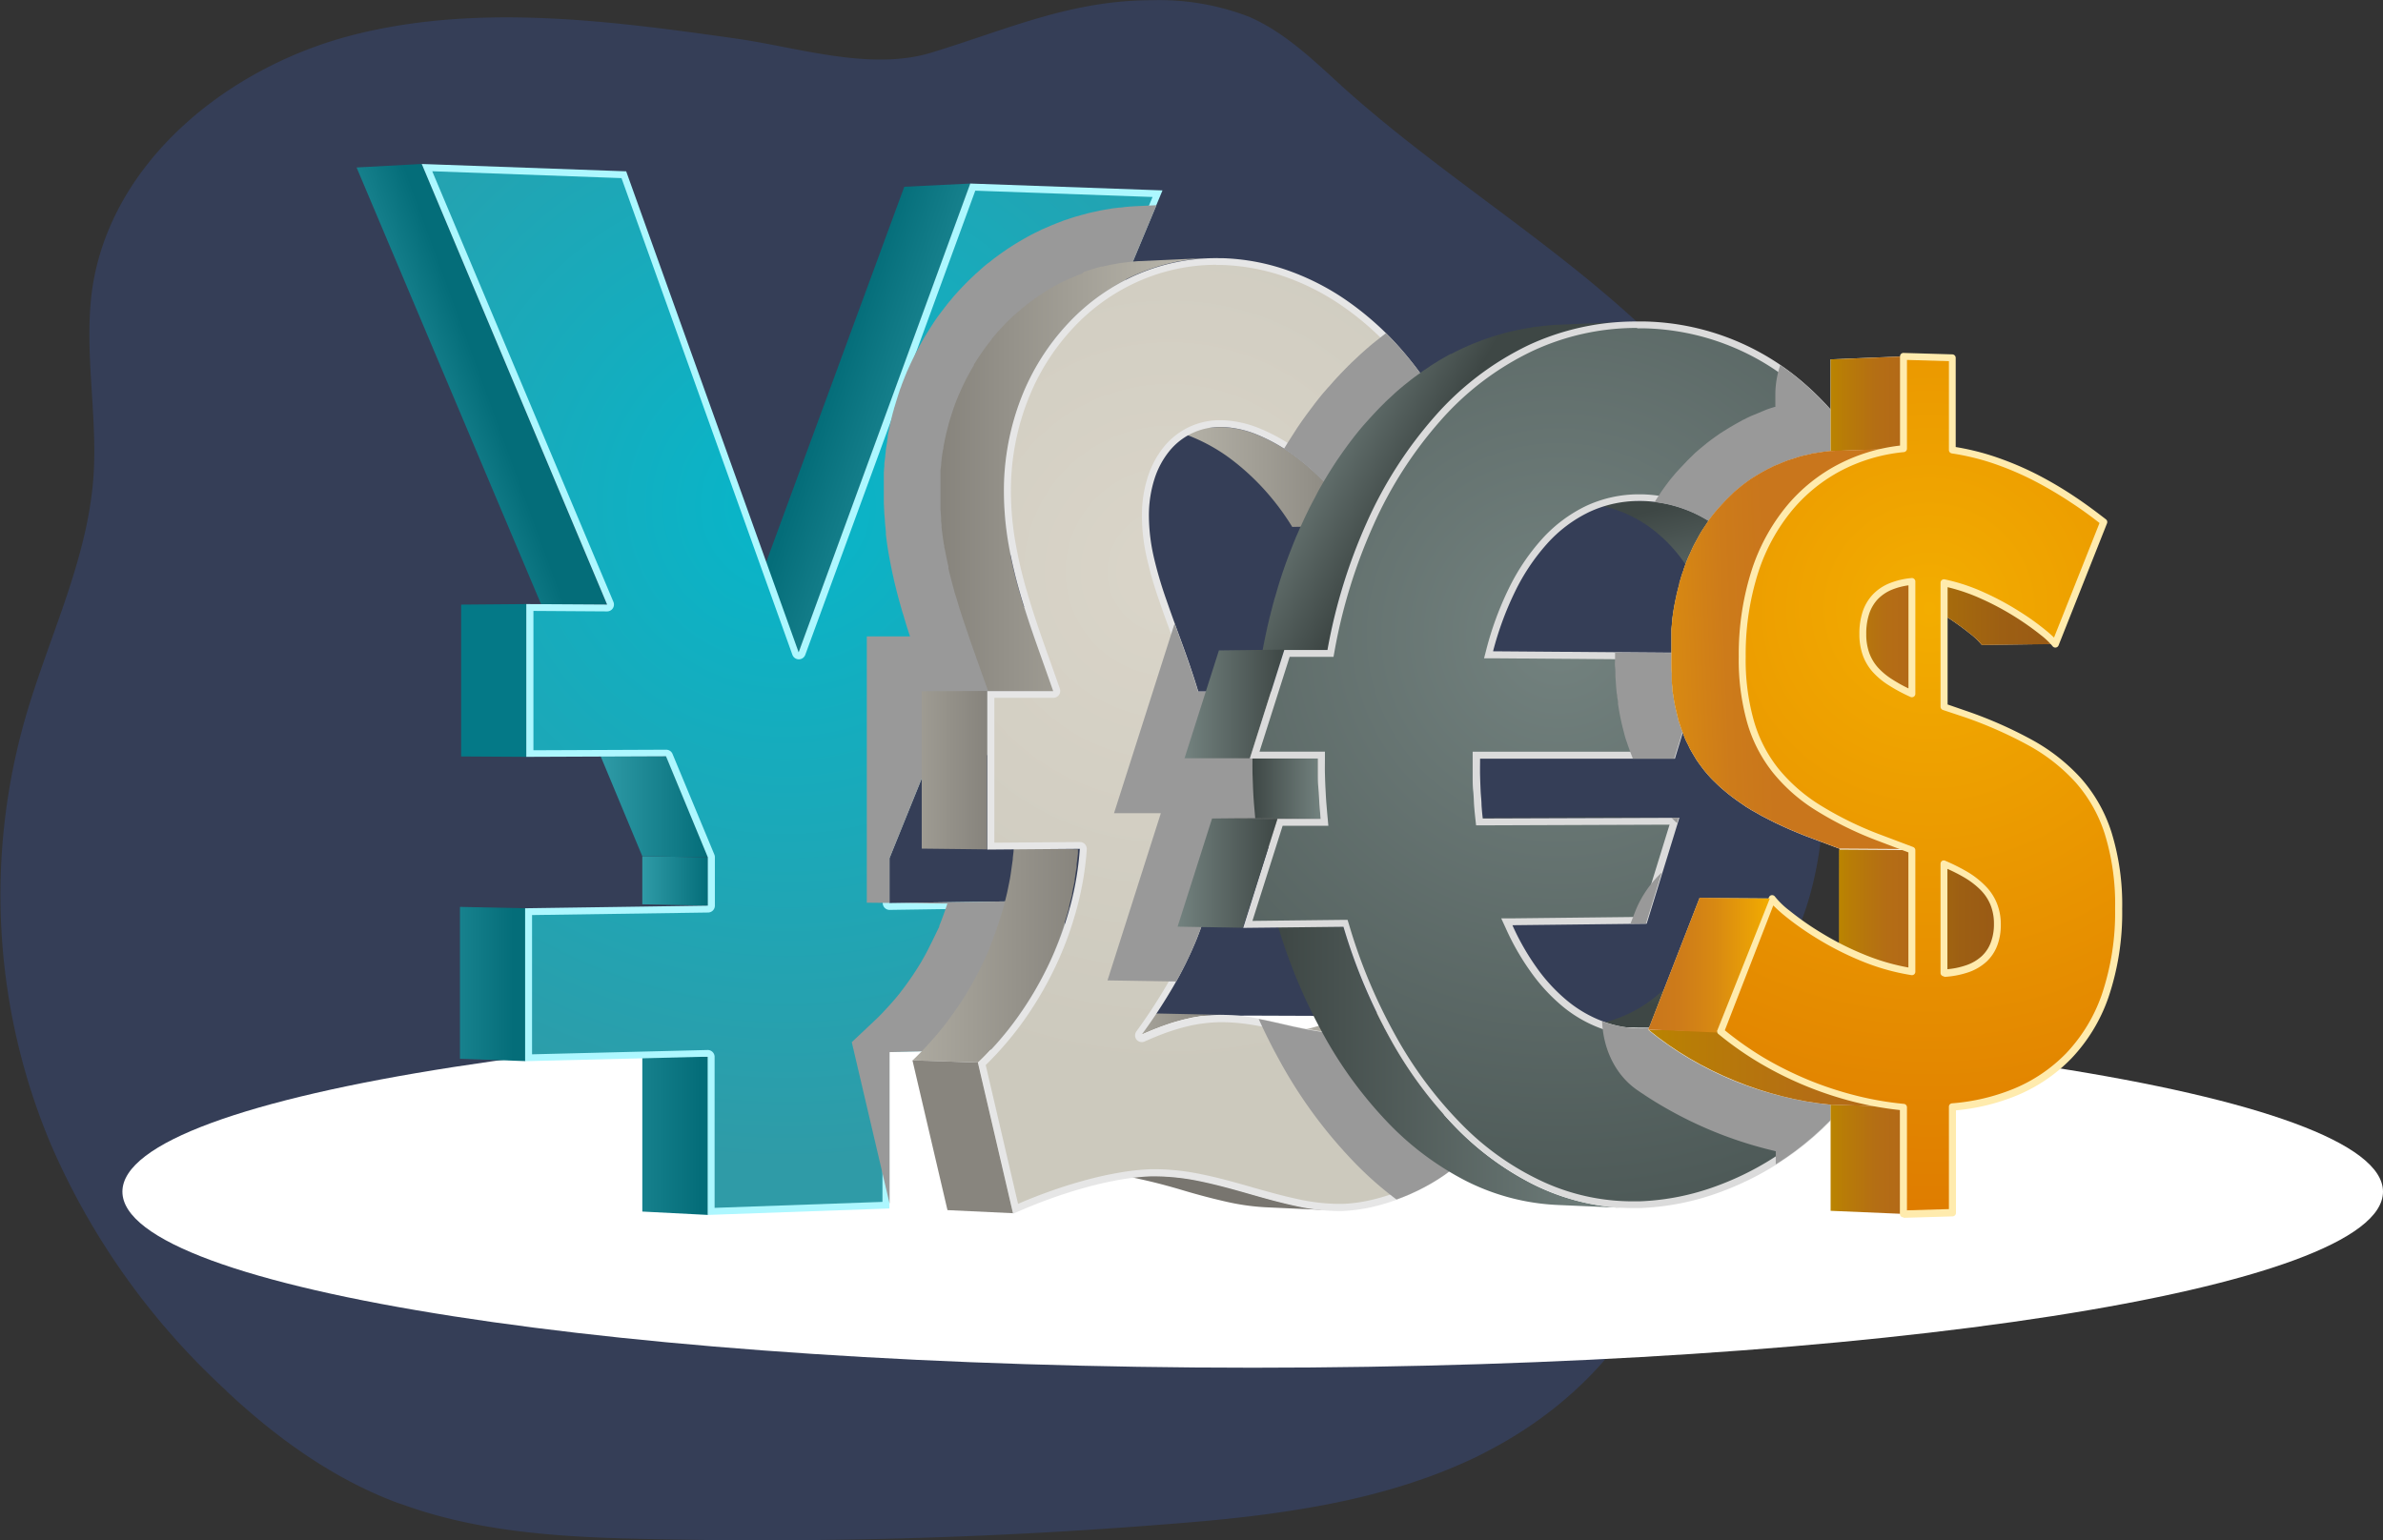 <svg xmlns="http://www.w3.org/2000/svg" xmlns:xlink="http://www.w3.org/1999/xlink" viewBox="0 0 347.11 224.41"><rect x="0" y="0" width="347.11" height="224.41" fill="#333333" stroke="none"/><defs><style>.cls-1{fill:none;}.cls-2,.cls-3{isolation:isolate;}.cls-3{fill:#3f72fc;opacity:0.18;}.cls-19,.cls-33,.cls-4,.cls-5,.cls-6,.cls-7,.cls-8,.cls-9{mix-blend-mode:multiply;}.cls-4{fill:url(#radial-gradient);}.cls-5{fill:url(#radial-gradient-2);}.cls-6{fill:url(#radial-gradient-3);}.cls-7{fill:url(#radial-gradient-4);}.cls-8{fill:url(#radial-gradient-5);}.cls-9{fill:url(#radial-gradient-6);}.cls-10{fill:url(#linear-gradient);}.cls-11{fill:url(#linear-gradient-2);}.cls-12{fill:url(#linear-gradient-3);}.cls-13{fill:url(#linear-gradient-4);}.cls-14{fill:#047987;}.cls-15{fill:url(#linear-gradient-5);}.cls-16{fill:url(#linear-gradient-6);}.cls-17{fill:url(#radial-gradient-7);}.cls-18{fill:#adf7ff;}.cls-20{clip-path:url(#clip-path);}.cls-21,.cls-33{fill:#999;}.cls-22{fill:url(#linear-gradient-7);}.cls-23{fill:url(#linear-gradient-8);}.cls-24{fill:#78756f;}.cls-25{fill:url(#linear-gradient-9);}.cls-26{fill:url(#linear-gradient-10);}.cls-27{fill:url(#linear-gradient-11);}.cls-28{fill:url(#linear-gradient-12);}.cls-29{fill:url(#radial-gradient-8);}.cls-30{fill:#e6e6e6;}.cls-31{fill:#88857e;}.cls-32{clip-path:url(#clip-path-2);}.cls-34{fill:url(#linear-gradient-13);}.cls-35{fill:url(#linear-gradient-14);}.cls-36{fill:#3e4645;}.cls-37{fill:#383f3e;}.cls-38{fill:url(#linear-gradient-15);}.cls-39{fill:url(#linear-gradient-16);}.cls-40{clip-path:url(#clip-path-3);}.cls-41{fill:url(#linear-gradient-17);}.cls-42{fill:url(#linear-gradient-18);}.cls-43{fill:url(#radial-gradient-9);}.cls-44{fill:#dbdbdb;}.cls-45{fill:url(#linear-gradient-19);}.cls-46{clip-path:url(#clip-path-4);}.cls-47{fill:#fff;}.cls-48{fill:url(#linear-gradient-20);}.cls-49{clip-path:url(#clip-path-5);}.cls-50{fill:url(#linear-gradient-21);}.cls-51{fill:url(#linear-gradient-22);}.cls-52{fill:url(#linear-gradient-23);}.cls-53{fill:url(#linear-gradient-24);}.cls-54{fill:url(#linear-gradient-25);}.cls-55{fill:url(#linear-gradient-26);}.cls-56{clip-path:url(#clip-path-6);}.cls-57{fill:url(#linear-gradient-27);}.cls-58{fill:url(#radial-gradient-10);}.cls-59{fill:#ffebad;}.cls-60{fill:url(#linear-gradient-28);}</style><radialGradient id="radial-gradient" cx="162.98" cy="48539.04" r="33.06" gradientTransform="translate(0 -6802.72) scale(1 0.15)" gradientUnits="userSpaceOnUse"><stop offset="0" stop-color="#666"/><stop offset="0.24" stop-color="#999"/><stop offset="0.48" stop-color="#c5c5c5"/><stop offset="0.7" stop-color="#e5e5e5"/><stop offset="0.88" stop-color="#f8f8f8"/><stop offset="1" stop-color="#fff"/></radialGradient><radialGradient id="radial-gradient-2" cx="199.89" cy="48539.04" r="33.06" xlink:href="#radial-gradient"/><radialGradient id="radial-gradient-3" cx="240.98" cy="48539.04" r="33.06" xlink:href="#radial-gradient"/><radialGradient id="radial-gradient-4" cx="288.28" cy="48539.04" r="33.06" xlink:href="#radial-gradient"/><radialGradient id="radial-gradient-5" cx="329.28" cy="48539.04" r="33.06" xlink:href="#radial-gradient"/><radialGradient id="radial-gradient-6" cx="234.81" cy="48520.51" r="162.21" gradientTransform="translate(0 -6802.72) scale(1 0.15)" gradientUnits="userSpaceOnUse"><stop offset="0" stop-color="#404040"/><stop offset="0.12" stop-color="#616161"/><stop offset="0.34" stop-color="#999"/><stop offset="0.55" stop-color="#c5c5c5"/><stop offset="0.74" stop-color="#e5e5e5"/><stop offset="0.89" stop-color="#f8f8f8"/><stop offset="1" stop-color="#fff"/></radialGradient><linearGradient id="linear-gradient" x1="119.83" y1="59.49" x2="142.47" y2="67.04" gradientUnits="userSpaceOnUse"><stop offset="0" stop-color="#046d79"/><stop offset="1" stop-color="#2f9ba7"/></linearGradient><linearGradient id="linear-gradient-2" x1="93.56" y1="128.35" x2="103.13" y2="128.35" gradientUnits="userSpaceOnUse"><stop offset="0" stop-color="#2f9ba7"/><stop offset="1" stop-color="#046d79"/></linearGradient><linearGradient id="linear-gradient-3" x1="82.03" y1="165.31" x2="102.04" y2="165.31" xlink:href="#linear-gradient-2"/><linearGradient id="linear-gradient-4" x1="87.48" y1="117.51" x2="103.13" y2="117.51" xlink:href="#linear-gradient-2"/><linearGradient id="linear-gradient-5" x1="57.33" y1="143.37" x2="74.81" y2="143.37" xlink:href="#linear-gradient-2"/><linearGradient id="linear-gradient-6" x1="55.34" y1="61.67" x2="70.58" y2="56.09" xlink:href="#linear-gradient-2"/><radialGradient id="radial-gradient-7" cx="166.76" cy="182.8" r="95.75" gradientUnits="userSpaceOnUse"><stop offset="0" stop-color="#07b6ca"/><stop offset="1" stop-color="#2f9ba7"/></radialGradient><clipPath id="clip-path" transform="translate(-52.34 -109.16)"><polygon class="cls-1" points="221.7 136.9 196.4 197.58 207.25 197.65 207.25 219.1 187.99 219.18 181.92 234.19 181.92 240.73 207.41 240.36 207.41 261.82 181.92 262.45 181.92 285.23 155.47 286.17 155.47 263.11 128.86 263.77 128.86 241.49 155.47 241.11 155.47 234.06 149.38 219.34 129.03 219.43 129.03 197.17 140.75 197.24 113.77 133.06 143.58 134.12 168.7 204.2 193.71 135.9 221.7 136.9"/></clipPath><linearGradient id="linear-gradient-7" x1="238.45" y1="258.19" x2="259" y2="258.19" gradientUnits="userSpaceOnUse"><stop offset="0" stop-color="#bdbaaf"/><stop offset="1" stop-color="#86837c"/></linearGradient><linearGradient id="linear-gradient-8" x1="220.21" y1="178.69" x2="250.16" y2="178.69" xlink:href="#linear-gradient-7"/><linearGradient id="linear-gradient-9" x1="209.06" y1="258.4" x2="230.96" y2="258.4" xlink:href="#linear-gradient-7"/><linearGradient id="linear-gradient-10" x1="189" y1="178.35" x2="228.15" y2="178.35" gradientUnits="userSpaceOnUse"><stop offset="0" stop-color="#86837c"/><stop offset="1" stop-color="#bdbaaf"/></linearGradient><linearGradient id="linear-gradient-11" x1="121.85" y1="112.21" x2="143.87" y2="112.21" xlink:href="#linear-gradient-7"/><linearGradient id="linear-gradient-12" x1="175.25" y1="248.33" x2="210.29" y2="248.33" xlink:href="#linear-gradient-7"/><radialGradient id="radial-gradient-8" cx="222.75" cy="192.45" r="72.93" gradientUnits="userSpaceOnUse"><stop offset="0" stop-color="#dad5c9"/><stop offset="1" stop-color="#ccc9bd"/></radialGradient><clipPath id="clip-path-2" transform="translate(-52.34 -109.16)"><path class="cls-1" d="M230.51,146.78a31.63,31.63,0,0,1,9,1.65A36.21,36.21,0,0,1,248,152.6a43.65,43.65,0,0,1,7.54,6.45,50.64,50.64,0,0,1,6.33,8.5L250.16,185.8a36.79,36.79,0,0,0-4.2-5.61,34.73,34.73,0,0,0-5-4.54,25.16,25.16,0,0,0-5.35-3.07,15,15,0,0,0-5.24-1.19,9.52,9.52,0,0,0-7.71,3.5,12.4,12.4,0,0,0-2.2,4.14,17.6,17.6,0,0,0-.79,5.36,27.61,27.61,0,0,0,.71,5.94,58,58,0,0,0,1.79,6.12c.72,2.09,1.52,4.24,2.33,6.48s1.63,4.56,2.36,7l27,.09v22.46l-24.1.18a45.64,45.64,0,0,1-1.05,6.85,46.21,46.21,0,0,1-2.14,6.68,55.28,55.28,0,0,1-3.33,6.74,79.3,79.3,0,0,1-4.63,7.06c1.11-.5,2.16-.93,3.16-1.29s2-.65,2.89-.89a25.9,25.9,0,0,1,2.69-.52,22.59,22.59,0,0,1,2.56-.2,28.12,28.12,0,0,1,4.86.38c1.61.26,3.2.61,4.8,1s3.17.7,4.76.95a26.74,26.74,0,0,0,4.81.37,15.61,15.61,0,0,0,2.39-.22,18.73,18.73,0,0,0,2.33-.56c.78-.24,1.58-.53,2.43-.88s1.73-.73,2.69-1.17L264.51,279a26,26,0,0,1-3.65,2.55,31.25,31.25,0,0,1-8.64,3.42,24.32,24.32,0,0,1-4.35.58,28.31,28.31,0,0,1-6.71-.7c-2.28-.48-4.59-1.14-6.93-1.8s-4.72-1.33-7.1-1.82a31.66,31.66,0,0,0-7.17-.71,34.71,34.71,0,0,0-4.46.48c-1.6.28-3.29.66-5,1.13s-3.52,1.05-5.3,1.69-3.56,1.37-5.29,2.15l-5.11-22a46.32,46.32,0,0,0,5.83-6.73,50.15,50.15,0,0,0,7.57-16,44.31,44.31,0,0,0,1.42-8.44l-13.47.11V209.83l9.59,0c-.82-2.37-1.67-4.73-2.5-7.09s-1.62-4.75-2.32-7.15a67,67,0,0,1-1.7-7.29,46,46,0,0,1-.66-7.55,37.46,37.46,0,0,1,2.53-13.67,33.83,33.83,0,0,1,6.9-10.92,30.28,30.28,0,0,1,10.17-7.11A29.1,29.1,0,0,1,230.51,146.78Z"/></clipPath><linearGradient id="linear-gradient-13" x1="294.8" y1="256.11" x2="300.46" y2="233.78" gradientUnits="userSpaceOnUse"><stop offset="0" stop-color="#3e4745"/><stop offset="1" stop-color="#73827f"/></linearGradient><linearGradient id="linear-gradient-14" x1="294.32" y1="183.22" x2="298.99" y2="202.89" xlink:href="#linear-gradient-13"/><linearGradient id="linear-gradient-15" x1="238.45" y1="264.58" x2="288.81" y2="264.58" xlink:href="#linear-gradient-13"/><linearGradient id="linear-gradient-16" x1="259.37" y1="178.14" x2="243.37" y2="169.14" xlink:href="#linear-gradient-13"/><clipPath id="clip-path-3" transform="translate(-52.34 -109.16)"><path class="cls-1" d="M244.7,228.44l-9.52-.05c-.07-.73-.13-1.46-.19-2.19s-.1-1.46-.13-2.19-.06-1.46-.08-2.19,0-1.45,0-2.18h9.53c0,.74,0,1.47,0,2.2s0,1.47.08,2.2.08,1.47.14,2.21S244.63,227.7,244.7,228.44Z"/></clipPath><linearGradient id="linear-gradient-17" x1="234.75" y1="224.04" x2="244.7" y2="224.04" xlink:href="#linear-gradient-13"/><linearGradient id="linear-gradient-18" x1="172.54" y1="102.56" x2="187.07" y2="102.56" gradientUnits="userSpaceOnUse"><stop offset="0" stop-color="#73827f"/><stop offset="1" stop-color="#3e4745"/></linearGradient><radialGradient id="radial-gradient-9" cx="279.41" cy="201.71" r="85.07" gradientUnits="userSpaceOnUse"><stop offset="0" stop-color="#73827f"/><stop offset="1" stop-color="#4d5957"/></radialGradient><linearGradient id="linear-gradient-19" x1="171.53" y1="127.21" x2="186.07" y2="127.21" xlink:href="#linear-gradient-18"/><clipPath id="clip-path-4" transform="translate(-52.34 -109.16)"><path class="cls-1" d="M292,156a36.53,36.53,0,0,1,22.27,8.31,42.17,42.17,0,0,1,8.09,8.88,50.37,50.37,0,0,1,5.73,11.24l-16.75,15.35a30.8,30.8,0,0,0-3.75-8.37,21.52,21.52,0,0,0-5-5.39,19.13,19.13,0,0,0-11.16-3.84,17.14,17.14,0,0,0-7.66,1.6,19.7,19.7,0,0,0-6.17,4.65,30.3,30.3,0,0,0-4.67,7,46.16,46.16,0,0,0-3.16,8.65l31.18.24-4.75,15.37-28.38,0c0,.87,0,1.68,0,2.46s0,1.52.08,2.24.08,1.4.13,2.06.11,1.32.18,1.95l28.64-.1-4.76,15.43-19.56.22a35.8,35.8,0,0,0,3.58,6.25,24.87,24.87,0,0,0,4.44,4.78,18.15,18.15,0,0,0,5.21,3,16.19,16.19,0,0,0,5.92,1,18,18,0,0,0,5.69-1.05,19.44,19.44,0,0,0,5.58-3.15,22.07,22.07,0,0,0,4.84-5.48,29.54,29.54,0,0,0,3.5-8.09l17.93,13.74a41.67,41.67,0,0,1-6.12,12.49,43.14,43.14,0,0,1-9.23,9.4,43.82,43.82,0,0,1-11.09,6,37.69,37.69,0,0,1-11.65,2.32A32.29,32.29,0,0,1,277,282.32a41.32,41.32,0,0,1-12.28-8.62,60.06,60.06,0,0,1-9.82-13.16A80.32,80.32,0,0,1,248,244.17l-14.61.16,5-15.87,6.29,0c-.07-.74-.13-1.47-.18-2.2s-.1-1.47-.14-2.21-.06-1.46-.08-2.2,0-1.46,0-2.2h-9.9l5-15.81Z"/></clipPath><linearGradient id="linear-gradient-20" x1="324.88" y1="242.9" x2="343.25" y2="242.9" gradientUnits="userSpaceOnUse"><stop offset="0" stop-color="#ba8400"/><stop offset="0.36" stop-color="#a86d0b"/><stop offset="0.71" stop-color="#9d5f13"/><stop offset="1" stop-color="#995a15"/></linearGradient><clipPath id="clip-path-5" transform="translate(-52.34 -109.16)"><path class="cls-1" d="M351.66,203l-10.63.14a10.43,10.43,0,0,0-1.82-1.72,37.77,37.77,0,0,0-3.71-2.62,41.42,41.42,0,0,0-5-2.66,26.63,26.63,0,0,0-5.64-1.86l10.59-.21a27.22,27.22,0,0,1,5.66,1.87,39.54,39.54,0,0,1,5,2.69,37.37,37.37,0,0,1,3.72,2.64A10,10,0,0,1,351.66,203Z"/></clipPath><linearGradient id="linear-gradient-21" x1="324.88" y1="198.59" x2="351.66" y2="198.59" xlink:href="#linear-gradient-20"/><linearGradient id="linear-gradient-22" x1="267.87" y1="132.66" x2="278.46" y2="132.66" gradientUnits="userSpaceOnUse"><stop offset="0" stop-color="#ba8400"/><stop offset="0.18" stop-color="#b87c07"/><stop offset="0.62" stop-color="#b46e14"/><stop offset="1" stop-color="#b36918"/></linearGradient><linearGradient id="linear-gradient-23" x1="267.87" y1="92.94" x2="278.46" y2="92.94" xlink:href="#linear-gradient-22"/><linearGradient id="linear-gradient-24" x1="266.65" y1="58.82" x2="277.24" y2="58.82" xlink:href="#linear-gradient-22"/><linearGradient id="linear-gradient-25" x1="266.65" y1="168.9" x2="277.24" y2="168.9" xlink:href="#linear-gradient-22"/><linearGradient id="linear-gradient-26" x1="310.19" y1="204.51" x2="284.52" y2="205.51" gradientUnits="userSpaceOnUse"><stop offset="0" stop-color="#c9761c"/><stop offset="0.25" stop-color="#cd7b1a"/><stop offset="0.55" stop-color="#d88912"/><stop offset="0.86" stop-color="#eaa106"/><stop offset="1" stop-color="#f3ad00"/></linearGradient><clipPath id="clip-path-6" transform="translate(-52.34 -109.16)"><path class="cls-1" d="M329.58,270.44,319,270.11a46.42,46.42,0,0,1-7-1.21,50.21,50.21,0,0,1-6.94-2.27,50.86,50.86,0,0,1-6.62-3.27,47,47,0,0,1-6-4.19l10.52.25a46.65,46.65,0,0,0,6,4.23,51.38,51.38,0,0,0,13.58,5.58A48.07,48.07,0,0,0,329.58,270.44Z"/></clipPath><linearGradient id="linear-gradient-27" x1="292.43" y1="264.8" x2="329.58" y2="264.8" xlink:href="#linear-gradient-22"/><radialGradient id="radial-gradient-10" cx="333.37" cy="197.78" r="108.66" gradientUnits="userSpaceOnUse"><stop offset="0" stop-color="#f3ad00"/><stop offset="1" stop-color="#da7100"/></radialGradient><linearGradient id="linear-gradient-28" x1="240.09" y1="140.61" x2="257.79" y2="140.61" xlink:href="#linear-gradient-26"/></defs><g class="cls-2"><g id="Layer_1" data-name="Layer 1"><path class="cls-3" d="M313,247.21c-4.7,8.89-13.21,15.8-15.56,25.52-1.07,4.17-.76,8.58-1.29,12.91-1.9,15.11-13.14,27.56-26.66,34.7-.6.31-1.14.61-1.74.91-8.89,4.33-18.46,6.69-28.17,8.13-5.93.91-11.93,1.44-17.93,1.9a738.47,738.47,0,0,1-74.42,2.12c-12-.23-24.22-.83-35.53-4.78-.61-.23-1.14-.38-1.75-.61-9.19-3.49-17.31-9.34-24.53-16.09l-.3-.31a105.56,105.56,0,0,1-25.36-35.69,93.61,93.61,0,0,1-4-61.2C59.1,202.64,65,191.25,65.94,178.8c.68-9.34-1.52-18.84-.08-28.1,3-18.45,20.13-32,38.2-36.52s37.13-2,55.58.61c9,1.29,19.6,4.78,28.48,2,10.93-3.34,20.2-7.6,32-7.6a36.33,36.33,0,0,1,14.2,2.43c5.38,2.35,9.64,6.61,14,10.56,12.15,10.86,26,19.67,38.42,30.3s23.69,23.46,28.25,39.18c2.27,7.67,2.81,15.72,3,23.69C318.42,226.18,318,237.57,313,247.21Z" transform="translate(-52.34 -109.16)"/><path class="cls-4" d="M196.53,285.49c0,2.88-15,5.23-33.55,5.23s-33.55-2.35-33.55-5.23,15-5.23,33.55-5.23S196.53,282.6,196.53,285.49Z" transform="translate(-52.34 -109.16)"/><path class="cls-5" d="M233.45,285.49c0,2.88-15,5.23-33.56,5.23s-33.55-2.35-33.55-5.23,15-5.23,33.55-5.23S233.45,282.6,233.45,285.49Z" transform="translate(-52.34 -109.16)"/><path class="cls-6" d="M274.53,285.49c0,2.88-15,5.23-33.55,5.23s-33.55-2.35-33.55-5.23,15-5.23,33.55-5.23S274.53,282.6,274.53,285.49Z" transform="translate(-52.34 -109.16)"/><path class="cls-7" d="M321.84,285.49c0,2.88-15,5.23-33.56,5.23s-33.55-2.35-33.55-5.23,15-5.23,33.55-5.23S321.84,282.6,321.84,285.49Z" transform="translate(-52.34 -109.16)"/><path class="cls-8" d="M362.83,285.49c0,2.88-15,5.23-33.55,5.23s-33.55-2.35-33.55-5.23,15-5.23,33.55-5.23S362.83,282.6,362.83,285.49Z" transform="translate(-52.34 -109.16)"/><path class="cls-9" d="M399.45,282.78c0,14.17-73.71,25.65-164.64,25.65S70.17,297,70.17,282.78s73.71-25.65,164.64-25.65S399.45,268.62,399.45,282.78Z" transform="translate(-52.34 -109.16)"/><polygon class="cls-10" points="116.36 95.04 106.76 95.08 131.72 27.21 141.37 26.74 116.36 95.04"/><polygon class="cls-11" points="103.13 131.95 93.56 131.75 93.56 124.75 103.13 124.9 103.13 131.95"/><polygon class="cls-12" points="103.13 177.01 93.56 176.52 93.56 153.6 103.13 153.94 103.13 177.01"/><polygon class="cls-13" points="103.13 124.9 93.56 124.75 87.47 110.13 97.04 110.18 103.13 124.9"/><polygon class="cls-14" points="76.69 110.27 67.17 110.21 67.17 88.09 76.69 88.01 76.69 110.27"/><polygon class="cls-15" points="76.52 154.6 67 154.26 67 132.13 76.52 132.33 76.52 154.6"/><polygon class="cls-16" points="88.41 88.08 78.87 88.16 51.94 24.4 61.43 23.89 88.41 88.08"/><path class="cls-17" d="M156,263.11a.48.48,0,0,0-.15-.36.5.5,0,0,0-.35-.14l-26.11.64V242l26.12-.38a.5.5,0,0,0,.49-.5v-7.05a.63.63,0,0,0,0-.19l-6.1-14.72a.51.51,0,0,0-.46-.3l-19.85.08V197.67l11.22.07a.5.5,0,0,0,.42-.22.52.52,0,0,0,.05-.47l-26.68-63.47,28.68,1,25,69.77a.5.5,0,0,0,.47.33h0a.5.5,0,0,0,.47-.33l24.89-68,26.9,1-25,60a.52.52,0,0,0,0,.47.51.51,0,0,0,.42.22l10.35.06V218.6l-18.76.08a.5.5,0,0,0-.46.31l-6.07,15a.41.41,0,0,0,0,.19v6.54a.51.51,0,0,0,.5.5l25-.36v20.46l-25,.62a.51.51,0,0,0-.49.5v22.3l-25.45.91Z" transform="translate(-52.34 -109.16)"/><path class="cls-18" d="M115.3,134.11l27.57,1,24.89,69.45a1,1,0,0,0,.94.66h0a1,1,0,0,0,.94-.66l24.76-67.62,25.82.92L195.48,197.2a1,1,0,0,0,.09.93,1,1,0,0,0,.83.45l9.85.06v19.47l-18.26.07a1,1,0,0,0-.93.63l-6.07,15a1,1,0,0,0-.07.38v6.54a1,1,0,0,0,1,1h0l24.48-.36v19.48l-24.52.6a1,1,0,0,0-1,1v21.82l-24.45.87v-22a1,1,0,0,0-1-1h0l-25.59.63V242.48l25.63-.37a1,1,0,0,0,1-1v-7.05a1,1,0,0,0-.07-.38L150.3,219a1,1,0,0,0-.92-.61h0l-19.34.08V198.17l10.72.07h0a1,1,0,0,0,.93-1.39L115.3,134.11Zm-1.53-1.06,27,64.19L129,197.17v22.26l20.35-.08,6.09,14.71v7.05l-26.61.38v22.28l26.61-.66v23.06l26.45-.94V262.45l25.49-.63V240.36l-25.49.37v-6.54l6.07-15,19.26-.08V197.65l-10.85-.07,25.3-60.68-28-1-25,68.3-25.12-70.08-29.81-1.07Z" transform="translate(-52.34 -109.16)"/><g class="cls-19"><g class="cls-20"><path class="cls-21" d="M183.94,293.17,176.41,261l3.35-3.16c.5-.47,1.05-1,1.71-1.75l.41-.44c.63-.7,1.13-1.29,1.57-1.84l.09-.14c.44-.55.91-1.19,1.42-1.93l.33-.48c.52-.78.94-1.45,1.31-2.07l.14-.26c.36-.61.7-1.25,1.06-2l.3-.59c.37-.74.68-1.42,1-2.05l.06-.14,0-.11c.26-.63.51-1.3.8-2.12l.38-1.11-11.74-.13v-38.8l6.29,0c-.06-.19-.42-1.28-.48-1.48l-.3-1-.22-.75c-.08-.23-.15-.45-.21-.68l-.31-1.1c-.28-1-.53-2-.77-3,0,0-.08-.35-.1-.46-.22-.95-.41-1.91-.59-2.88l-.07-.37-.06-.34c-.15-.86-.27-1.74-.4-2.78,0-.13,0-.25,0-.37l-.14-1.47c0-.46-.08-.92-.1-1.39l-.06-1.36c0-.53,0-1,0-1.48,0-.31,0-.63,0-.94l0-.94,0-.28,0-.71c0-.27.07-1,.07-1l0-.17c0-.39.09-.8.13-1.22,0-.22.08-.73.08-.73l0-.17c.06-.43.13-.9.21-1.36,0-.21.05-.37.08-.54l0-.26c.1-.53.22-1.12.35-1.7l.12-.52c.11-.46.23-1,.37-1.46l.07-.25c0-.08.05-.19.09-.31.2-.69.41-1.34.62-2,.06-.17.11-.33.16-.49s.08-.21.13-.33.1-.31.16-.46c.2-.52.42-1.08.65-1.63l.06-.16.18-.39c.3-.68.59-1.29.89-1.89l.21-.43a3.9,3.9,0,0,1,.19-.35c.4-.76.75-1.39,1.1-2l.23-.37c.38-.62.79-1.26,1.27-2l.35-.5c.51-.7,1-1.32,1.44-1.9l.22-.27a2.23,2.23,0,0,1,.23-.27c.27-.33.52-.64.79-.94l.5-.55.5-.53c.57-.59,1.14-1.16,1.72-1.69.06-.07.13-.13.2-.2l.37-.32c.51-.46,1-.92,1.61-1.36l.4-.32c.58-.45,1.22-.92,1.89-1.38l.28-.2.44-.28c.64-.42,1.24-.78,1.84-1.13l.31-.18c.59-.33,1.18-.65,1.79-.94l.73-.36.45-.19.84-.37.92-.37,1.09-.42.57-.18.19-.07.68-.22,1-.28,1-.27.69-.16.29-.06.64-.14c.32-.07.64-.12,1-.18l.92-.16,1-.12.18,0,.65-.08c.57-.06,1.16-.1,1.76-.13l9.73-.45h0c.63,0,1.25,0,1.86,0,.38,0,.75,0,1.13,0a39.48,39.48,0,0,1,11.3,2.06,44,44,0,0,1,10.32,5.09,50.75,50.75,0,0,1,9,7.66,58.73,58.73,0,0,1,7.35,9.85l2.53,4.24-16.63,26-18.51.37-2.39-3.92a28.92,28.92,0,0,0-3.28-4.34,26.12,26.12,0,0,0-2.7-2.58c0,.37-.05.75-.05,1.15a19.36,19.36,0,0,0,.52,4.2,49.06,49.06,0,0,0,1.55,5.27c.49,1.43,1,2.88,1.57,4.37l.72,2c.2.56.41,1.14.62,1.74l29.23.09V240.4l-25.2.2c-.05.24-.11.49-.17.73a52.74,52.74,0,0,1-2.51,7.86l0,.09c.67.08,1.37.17,2.09.28,1.82.29,3.55.67,5.22,1l1.18.26.43-.16.9-.35,1-.42,1.24-.56,1.68-.77,17.58.47,8.2,32.78-3.8,3.22a34.37,34.37,0,0,1-4.8,3.36,39.74,39.74,0,0,1-5.29,2.56,38.51,38.51,0,0,1-5.61,1.74,31.59,31.59,0,0,1-5.85.78h-.91l-1.38,0-9.63-.44A42,42,0,0,1,228.9,292c-2.11-.48-4.18-1.07-6.19-1.63l-.27-.08c-2.06-.58-3.79-1.06-5.49-1.45l-.1,0c-1.33.23-2.76.55-4.26,1s-3.11.92-4.69,1.49-3.18,1.22-4.7,1.92l-1.76.79Z" transform="translate(-52.34 -109.16)"/></g></g><path class="cls-22" d="M257.35,257.63l.35-.15,1.3-.58-9.66-.26-1.32.6-.27.11-.93.39-.45.18c-.25.1-.5.2-.74.28l-.43.16-.71.24-.44.13-.68.19-.43.11-.76.15-.33.06q-.56.09-1.11.15h0c-.39,0-.79.06-1.2.07h-1.07l9.64.28h1.69l.31,0,.27,0h0c.37,0,.73-.08,1.09-.14h.06l.27-.06c.21,0,.42-.07.62-.12l.15,0,.42-.11.68-.19.19-.05.27-.09.33-.1.35-.13.45-.16.78-.3.25-.1.13-.05.19-.08Z" transform="translate(-52.34 -109.16)"/><path class="cls-23" d="M246,180.19a34.73,34.73,0,0,0-5-4.54,25.16,25.16,0,0,0-5.35-3.07,15,15,0,0,0-5.24-1.19h-.56l-9.6.28h.55a14.92,14.92,0,0,1,5.24,1.18,25.67,25.67,0,0,1,5.34,3,35,35,0,0,1,5,4.51,36.39,36.39,0,0,1,4.19,5.57l9.64-.19A36.79,36.79,0,0,0,246,180.19Z" transform="translate(-52.34 -109.16)"/><path class="cls-24" d="M240.3,284.61c-2-.45-4-1-6.08-1.61s-4.11-1.17-6.19-1.63a36.29,36.29,0,0,0-6.26-.88l-9.59-.42a36.2,36.2,0,0,1,6.25.89c2.07.45,4.14,1,6.18,1.61s4.07,1.15,6.07,1.61a34.08,34.08,0,0,0,5.89.87l9.63.44A33.41,33.41,0,0,1,240.3,284.61Z" transform="translate(-52.34 -109.16)"/><path class="cls-25" d="M221.35,256.83h-1.43l-.4,0-.41,0H219l-.34,0L218,257l-.27,0h-.06c-.4.05-.8.12-1.21.2h0l-.15,0-1.12.25-.11,0-.3.08-.6.16-.29.09-.51.16-.87.29-.31.1-.22.08-.27.1-.69.27-.48.19c-.48.2-1,.41-1.49.64l9.57.28c.51-.23,1-.44,1.5-.64l.53-.21c.3-.12.6-.24.89-.34l.59-.21.82-.28.53-.16.87-.24.45-.12,1.05-.24.21-.05c.41-.08.82-.14,1.23-.2l.37,0,1-.11h0l1.26-.06h1Z" transform="translate(-52.34 -109.16)"/><path class="cls-26" d="M203,202.16c-.25-.72-.49-1.43-.72-2.14-.15-.44-.29-.88-.43-1.31-.24-.73-.46-1.45-.68-2.18l-.42-1.42-.15-.54c-.24-.9-.48-1.8-.69-2.7l-.06-.28c-.2-.87-.38-1.74-.54-2.62,0-.13,0-.27-.07-.41-.16-.9-.29-1.8-.39-2.72-.05-.35-.09-.71-.12-1.06l0-.27c-.05-.55-.08-1.1-.11-1.66,0-.11,0-.23,0-.34,0-.58,0-1.15,0-1.73s0-1.14,0-1.71a.25.25,0,0,1,0-.08c0-.51,0-1,.1-1.52,0-.35.07-.69.1-1s.05-.47.08-.7c.06-.41.12-.81.19-1.21,0-.17.05-.33.07-.5.1-.56.22-1.12.34-1.68l.1-.37c.1-.43.2-.85.32-1.27,0-.09.05-.17.07-.25.18-.63.37-1.24.58-1.84.05-.17.11-.33.17-.5.24-.66.49-1.32.76-2,0-.05.05-.1.07-.16.26-.59.53-1.17.82-1.75l.24-.47c.32-.61.64-1.21,1-1.8l0-.07c.35-.59.73-1.17,1.12-1.73l.27-.4c.41-.57.82-1.12,1.26-1.66l.17-.21q.6-.72,1.23-1.41l.31-.33c.47-.49.95-1,1.44-1.42.1-.1.2-.18.3-.27.44-.4.9-.79,1.36-1.16l.3-.24c.53-.42,1.07-.81,1.62-1.19l.37-.24c.51-.34,1-.66,1.55-1l.24-.14c.59-.33,1.19-.64,1.79-.93l.6-.28.62-.27.72-.29.62-.24.76-.26.61-.2.78-.23.63-.17.8-.19.62-.14.87-.15.59-.1,1-.13.47-.05c.5,0,1-.09,1.5-.11l-9.6.44h0c-.5,0-1,.06-1.47.1l-.5.06-.89.11h-.07l-.61.11-.84.15-.63.14-.64.14-.16,0-.62.17-.78.23-.61.2-.53.17L210,149l-.61.23-.73.3-.61.26-.42.19-.19.09-.37.17q-.72.36-1.41.75l-.24.14c-.53.31-1,.62-1.55,1l-.23.14-.13.1c-.56.37-1.1.77-1.63,1.18l-.29.24c-.47.37-.92.76-1.37,1.16l-.2.16-.08.09c-.5.46-1,.93-1.45,1.42l-.3.33-.51.54-.71.84-.15.17,0,.06c-.43.54-.85,1.08-1.25,1.65-.09.13-.18.27-.28.4-.38.55-.75,1.11-1.1,1.69a.35.35,0,0,1,0,.08v0c-.35.58-.67,1.18-1,1.78l-.12.22-.12.25c-.28.57-.56,1.15-.81,1.74l-.06.12s0,0,0,0c-.22.5-.42,1-.62,1.52-.05.14-.09.28-.14.41l-.09.24-.09.28c-.2.6-.4,1.21-.57,1.82l-.06.18s0,0,0,.06c-.13.45-.24.9-.35,1.35l-.06.27v0c-.12.55-.23,1.11-.34,1.67v0c0,.14,0,.29-.07.43-.07.41-.13.82-.19,1.24,0,0,0,.06,0,.08l-.06.56c0,.37-.08.73-.11,1.1a.59.59,0,0,0,0,.13c0,.26,0,.52,0,.78s0,.37,0,.55,0,.09,0,.14v.09l0,.79c0,.26,0,.53,0,.79s0,.8,0,1.2c0,.17,0,.34,0,.5s0,.25,0,.38,0,.2,0,.31l.09,1.17c0,.05,0,.1,0,.14l0,.28c0,.25.05.51.07.76,0,.09,0,.19,0,.28.09.83.21,1.66.34,2.48a2,2,0,0,1,.05.24c0,.13,0,.26.07.39.16.88.34,1.76.54,2.63,0,.06,0,.11,0,.17a.24.24,0,0,0,0,.08c.21.91.45,1.81.69,2.71l.15.51c0,.17.09.35.14.52s.19.6.28.9c.13.45.26.89.4,1.33l.27.84c.14.43.28.86.43,1.29l.72,2.12.21.62c.08.23.17.47.25.71l.14.39c.7,2,1.42,4,2.11,5.94l9.55,0c-.73-2.11-1.48-4.21-2.22-6.31C203.33,203.09,203.17,202.62,203,202.16Z" transform="translate(-52.34 -109.16)"/><polygon class="cls-27" points="143.79 123.75 134.26 123.64 134.26 100.71 143.79 100.67 143.79 123.75"/><path class="cls-28" d="M200,232.7c0,.47-.08.94-.13,1.42,0,.3-.06.6-.1.9s-.11.76-.16,1.14-.09.61-.14.91-.15.78-.23,1.17l-.18.88c-.09.4-.19.8-.29,1.19s-.14.58-.22.87l-.09.31c-.23.82-.49,1.64-.76,2.45l-.24.69c-.32.9-.65,1.79-1,2.67l0,.07c-.36.86-.76,1.71-1.17,2.56-.11.22-.23.44-.34.67-.4.78-.81,1.55-1.25,2.31l-.14.25c-.5.86-1,1.69-1.59,2.51-.13.21-.27.41-.41.61-.55.79-1.11,1.57-1.7,2.32a1,1,0,0,1-.08.11c-.62.78-1.26,1.53-1.93,2.27-.16.19-.33.37-.49.55-.68.73-1.37,1.44-2.09,2.12l9.53.31c.72-.68,1.42-1.41,2.1-2.14.08-.09.17-.17.25-.27s.16-.18.24-.27c.66-.75,1.31-1.5,1.93-2.29v0a.61.61,0,0,0,.07-.1c.42-.54.84-1.08,1.23-1.64.16-.22.31-.46.47-.68s.16-.21.23-.32.12-.2.19-.3c.55-.83,1.09-1.67,1.59-2.53l0,0a1.62,1.62,0,0,0,.1-.18c.44-.77.86-1.56,1.26-2.35.07-.12.14-.23.2-.35a3.73,3.73,0,0,1,.16-.35l.3-.61c.3-.64.59-1.28.86-1.93a.3.3,0,0,1,0-.08h0c.37-.89.71-1.78,1-2.68,0-.11.08-.22.12-.33l.12-.38c.27-.81.52-1.62.75-2.44,0-.08.06-.16.08-.25s0-.06,0-.09l0-.09c.06-.24.11-.48.17-.72s.2-.74.28-1.11l0-.15c.06-.28.11-.56.17-.84s.15-.68.21-1a1.25,1.25,0,0,1,0-.19c.05-.3.09-.6.13-.89s.11-.62.15-.93c0-.08,0-.16,0-.24,0-.31.07-.62.1-.92s.07-.57.09-.85c0-.05,0-.09,0-.14s0-.1,0-.14,0-.1,0-.14,0-.1,0-.15Z" transform="translate(-52.34 -109.16)"/><path class="cls-29" d="M195.33,264.13a47.21,47.21,0,0,0,5.69-6.61,50.88,50.88,0,0,0,4.56-7.79,49.21,49.21,0,0,0,3.08-8.36,44.49,44.49,0,0,0,1.44-8.53.49.49,0,0,0-.14-.38.48.48,0,0,0-.36-.16l-13,.1V210.33l9.09,0a.49.49,0,0,0,.41-.21.49.49,0,0,0,.07-.45c-.45-1.29-.9-2.57-1.36-3.85-.39-1.08-.77-2.16-1.15-3.25-.67-1.93-1.55-4.48-2.31-7.11a65,65,0,0,1-1.68-7.25,44.41,44.41,0,0,1-.66-7.46,36.71,36.71,0,0,1,2.5-13.48,33.12,33.12,0,0,1,6.79-10.77,29.69,29.69,0,0,1,10-7,28.46,28.46,0,0,1,11.2-2.27h1a31,31,0,0,1,8.87,1.63,35.37,35.37,0,0,1,8.32,4.11,42,42,0,0,1,7.45,6.38,49.73,49.73,0,0,1,6.11,8.14l-11.07,17.32a36.89,36.89,0,0,0-3.84-5,35.23,35.23,0,0,0-5.07-4.61,25.67,25.67,0,0,0-5.46-3.13,15.34,15.34,0,0,0-5.42-1.23h-.25a10.14,10.14,0,0,0-4.29.92,10,10,0,0,0-3.56,2.76,12.76,12.76,0,0,0-2.3,4.3,18,18,0,0,0-.81,5.52,27.58,27.58,0,0,0,.73,6.05,56.35,56.35,0,0,0,1.8,6.18c.5,1.48,1.06,3,1.62,4.53l.71,1.95c.74,2,1.6,4.44,2.35,7a.5.5,0,0,0,.48.35l26.52.09V232l-23.6.18a.5.5,0,0,0-.5.46A43.53,43.53,0,0,1,226.12,246a54.89,54.89,0,0,1-3.29,6.68,78.91,78.91,0,0,1-4.6,7,.5.5,0,0,0,0,.61.48.48,0,0,0,.38.18.49.49,0,0,0,.21,0c1.09-.49,2.14-.92,3.12-1.28s1.93-.64,2.84-.87a21.88,21.88,0,0,1,2.64-.51,21.05,21.05,0,0,1,2.5-.2h.41a27.39,27.39,0,0,1,4.37.38c1.58.25,3.19.6,4.74.94s3.2.7,4.82,1a28.31,28.31,0,0,0,4.44.39h.45a16.79,16.79,0,0,0,2.46-.23,18.74,18.74,0,0,0,2.39-.57c.77-.23,1.58-.53,2.48-.89.64-.26,1.33-.56,2.16-.94L264,278.76a25.52,25.52,0,0,1-3.34,2.31,31,31,0,0,1-4.14,2,29.29,29.29,0,0,1-4.37,1.36,22,22,0,0,1-4.25.57h-.65a29,29,0,0,1-5.93-.7c-2.21-.46-4.4-1.08-6.72-1.74l-.19-.05c-2.63-.75-4.83-1.36-7.13-1.83a33,33,0,0,0-6.55-.73H220a34.62,34.62,0,0,0-4.53.49c-1.6.28-3.31.66-5.08,1.14s-3.55,1-5.33,1.7c-1.61.58-3.21,1.23-4.77,1.92Z" transform="translate(-52.34 -109.16)"/><path class="cls-30" d="M229.53,146.77v1h.95a30.74,30.74,0,0,1,8.72,1.6,34.78,34.78,0,0,1,8.2,4.06,41.33,41.33,0,0,1,7.36,6.3,48.09,48.09,0,0,1,5.89,7.79l-10.49,16.41a37.37,37.37,0,0,0-3.46-4.42,35.13,35.13,0,0,0-5.15-4.67,26.2,26.2,0,0,0-5.56-3.19,15.87,15.87,0,0,0-5.6-1.27h-.26a10.47,10.47,0,0,0-8.24,3.86,13.47,13.47,0,0,0-2.38,4.47,18.41,18.41,0,0,0-.84,5.67,28,28,0,0,0,.74,6.16,58.79,58.79,0,0,0,1.81,6.23c.51,1.48,1.06,3,1.63,4.55.24.64.48,1.28.71,1.94.74,2,1.59,4.43,2.35,6.94a1,1,0,0,0,1,.71l26,.09v20.46l-23.11.18a1,1,0,0,0-1,.92,44,44,0,0,1-1,6.7,43,43,0,0,1-2.09,6.53,52.62,52.62,0,0,1-3.27,6.62,79.17,79.17,0,0,1-4.56,7,1,1,0,0,0,0,1.21,1,1,0,0,0,.78.37,1,1,0,0,0,.41-.09c1.07-.48,2.11-.91,3.08-1.26s1.9-.63,2.8-.86a22.13,22.13,0,0,1,5-.69h.4a27.53,27.53,0,0,1,4.29.37c1.57.25,3.17.6,4.73.94s3.2.7,4.83,1a29.27,29.27,0,0,0,4.52.39h.46a17.76,17.76,0,0,0,2.53-.23,19.88,19.88,0,0,0,2.46-.59c.78-.24,1.6-.54,2.51-.91.5-.2,1-.43,1.64-.7l5.07,20.28a25.64,25.64,0,0,1-3,2.06,30.14,30.14,0,0,1-8.35,3.3,22.09,22.09,0,0,1-4.17.56h-.63a28,28,0,0,1-5.83-.69c-2.19-.46-4.37-1.08-6.69-1.73l-.18-.06c-2.65-.75-4.85-1.36-7.17-1.83a34,34,0,0,0-6.65-.74h-.75a34.38,34.38,0,0,0-4.6.5,51.73,51.73,0,0,0-5.12,1.15c-1.77.48-3.58,1.06-5.37,1.71-1.44.52-2.86,1.08-4.25,1.69l-4.71-20.23a47.69,47.69,0,0,0,5.55-6.48,52.29,52.29,0,0,0,4.61-7.87,50.11,50.11,0,0,0,3.1-8.44,44.76,44.76,0,0,0,1.46-8.63,1,1,0,0,0-.27-.75,1,1,0,0,0-.73-.32h0l-12.46.1V210.83l8.59,0h0a1,1,0,0,0,.82-.42,1,1,0,0,0,.13-.91c-.45-1.28-.9-2.56-1.36-3.85l-1.15-3.24c-.67-1.93-1.54-4.47-2.29-7.09a64.17,64.17,0,0,1-1.68-7.19,43.45,43.45,0,0,1-.65-7.38,36.19,36.19,0,0,1,2.47-13.3,32.62,32.62,0,0,1,6.68-10.6,29.13,29.13,0,0,1,9.84-6.88,28,28,0,0,1,11-2.23v-1Zm0,0a28.94,28.94,0,0,0-11.39,2.31A30.28,30.28,0,0,0,208,156.19a33.83,33.83,0,0,0-6.9,10.92,37.46,37.46,0,0,0-2.53,13.67,46,46,0,0,0,.66,7.55,67,67,0,0,0,1.7,7.29c.7,2.4,1.49,4.78,2.32,7.15s1.68,4.72,2.5,7.09l-9.59,0v23.08l13.47-.11a44.31,44.31,0,0,1-1.42,8.44,50.15,50.15,0,0,1-7.57,16,46.32,46.32,0,0,1-5.83,6.73l5.11,22c1.73-.78,3.5-1.5,5.29-2.15s3.56-1.21,5.3-1.69,3.42-.85,5-1.13a34.71,34.71,0,0,1,4.46-.48h.72a32.85,32.85,0,0,1,6.45.72c2.38.49,4.75,1.15,7.1,1.82s4.65,1.32,6.93,1.8a29.5,29.5,0,0,0,6,.71h.67a24.32,24.32,0,0,0,4.35-.58,31.25,31.25,0,0,0,8.64-3.42,26,26,0,0,0,3.65-2.55L259,256.9c-1,.44-1.85.83-2.69,1.17s-1.65.64-2.43.88a18.73,18.73,0,0,1-2.33.56,15.61,15.61,0,0,1-2.39.22h-.44a27.93,27.93,0,0,1-4.37-.38c-1.59-.25-3.18-.6-4.76-.95s-3.19-.69-4.8-1a28.71,28.71,0,0,0-4.44-.38h-.42a22.59,22.59,0,0,0-2.56.2,25.9,25.9,0,0,0-2.69.52c-.92.24-1.88.53-2.89.89s-2,.79-3.16,1.29a79.3,79.3,0,0,0,4.63-7.06,55.28,55.28,0,0,0,3.33-6.74,46.21,46.21,0,0,0,2.14-6.68,45.64,45.64,0,0,0,1.05-6.85l24.1-.18V210l-27-.09c-.73-2.43-1.54-4.76-2.36-7s-1.61-4.39-2.33-6.48a58,58,0,0,1-1.79-6.12,27.61,27.61,0,0,1-.71-5.94,17.6,17.6,0,0,1,.79-5.36,12.4,12.4,0,0,1,2.2-4.14,9.49,9.49,0,0,1,7.47-3.5h.24a15,15,0,0,1,5.24,1.19,25.16,25.16,0,0,1,5.35,3.07,34.73,34.73,0,0,1,5,4.54,36.79,36.79,0,0,1,4.2,5.61l11.67-18.25a50.64,50.64,0,0,0-6.33-8.5A43.65,43.65,0,0,0,248,152.6a36.21,36.21,0,0,0-8.44-4.17,31.63,31.63,0,0,0-9-1.65Z" transform="translate(-52.34 -109.16)"/><polygon class="cls-31" points="142.44 154.8 132.91 154.49 138.01 176.31 147.55 176.76 142.44 154.8"/><g class="cls-32"><path class="cls-33" d="M291,293.16c-.61,0-1.23,0-1.87,0h0l-9.63-.41a40.86,40.86,0,0,1-16.66-4.4A50.51,50.51,0,0,1,249.13,278a68.65,68.65,0,0,1-10.48-14.45,84,84,0,0,1-5.15-11.23L213.66,252l7.77-24.36h-6.82L224.71,196l5.73-.06.36-1.33h0L231,194l.07-.22c.14-.51.29-1,.44-1.51.09-.3.35-1.1.35-1.1.15-.46.3-.93.46-1.41l.1-.3.3-.82c.16-.45.32-.9.49-1.35s.28-.73.42-1.09.36-.9.54-1.34l.18-.45c.08-.17.54-1.26.63-1.45l.22-.48.52-1.12c.2-.42.39-.83.59-1.24l.26-.53.29-.56c.22-.42.42-.81.63-1.2l.6-1.09q.33-.6.69-1.2l.34-.61c.08-.12.15-.24.23-.35.63-1.05,1.26-2,1.89-3l.36-.53c.68-1,1.34-1.88,2-2.75l.29-.39c.51-.65,1-1.29,1.57-1.91.17-.21.35-.41.54-.61l.64-.73c.78-.86,1.58-1.69,2.37-2.47l.26-.26.72-.67s.55-.52.68-.63c.55-.5,1.12-1,1.7-1.47l.31-.25,1.47-1.16.83-.6.6-.44,1.16-.78c.39-.26.8-.52,1.21-.77l.71-.43c.49-.29,1-.56,1.44-.82l.43-.24.24-.13c.62-.32,1.25-.64,1.89-.94l.45-.2c.53-.24,1.13-.5,1.74-.75l.59-.23.38-.15.86-.32,1.11-.37.14,0,1.38-.43.91-.25.1,0,.58-.15.63-.14.13,0,.92-.2c.48-.11,1-.2,1.48-.28l.81-.14.4-.07,1.12-.13.39,0,.6-.07c.64-.06,1.3-.11,2-.15l.19,0H280l8.91-.38.17,0h.71l1.85,0c.43,0,.85,0,1.28,0A44.52,44.52,0,0,1,320,158.08a50,50,0,0,1,9.64,10.56,57.92,57.92,0,0,1,6.65,13l1.82,5-22.94,21-6.23.09-3.86,12.48,3.33,0-3.94,12.77,10.31.13,24.41,18.71-1.57,5.28a49.61,49.61,0,0,1-7.29,14.87,51.7,51.7,0,0,1-24.08,18.28,45.38,45.38,0,0,1-14.14,2.81Zm1.09-96.94L292,196a13.46,13.46,0,0,0-3.1-3.37,10.36,10.36,0,0,0-1.88-1.14,12.94,12.94,0,0,0-2.76,2.32,18.65,18.65,0,0,0-1.81,2.35Z" transform="translate(-52.34 -109.16)"/></g><path class="cls-34" d="M310.75,243.12q.31-.94.6-2l-9.66-.13c-.2.73-.43,1.44-.66,2.12l-.24.63c-.17.46-.34.91-.53,1.35l-.3.68c-.19.4-.37.79-.57,1.17-.11.21-.22.42-.34.63-.2.37-.41.72-.62,1.07l-.35.58c-.24.37-.49.72-.74,1.06-.11.14-.21.29-.31.43-.36.47-.73.91-1.1,1.34h0c-.38.43-.77.83-1.17,1.21-.13.13-.26.24-.4.36l-.81.71c-.17.14-.34.26-.51.39l-.76.56-.53.35-.79.49-.52.29-.63.32c-.33.16-.67.32-1,.46l-.61.24-1,.36-.57.17c-.38.11-.77.2-1.15.28l-.44.1c-.52.1-1,.17-1.55.22s-.89.07-1.33.08h-.74l9.62.25h1.37l.32,0,.32,0h.06c.51-.05,1-.12,1.56-.22h.07l.34-.08c.39-.08.78-.18,1.17-.29l.2,0,.38-.14.64-.19.39-.16.29-.11.3-.13,1-.47c.12-.07.25-.11.37-.18a2,2,0,0,0,.25-.14,5.39,5.39,0,0,0,.52-.3c.27-.15.54-.31.8-.49l.52-.34.31-.21.47-.37.34-.25.15-.13c.28-.23.55-.47.82-.72l.4-.36.1-.09c.36-.35.73-.73,1.08-1.12,0,0,0,0,0,0,.35-.38.68-.78,1-1.2l.08-.12c.12-.15.22-.32.34-.47.24-.34.47-.67.7-1a2.43,2.43,0,0,0,.14-.2c.09-.13.16-.28.24-.41s.26-.4.38-.62.15-.29.23-.43.23-.43.34-.65.18-.33.26-.5.2-.44.3-.66.21-.46.31-.7.11-.22.15-.34c.14-.32.25-.67.38-1s.16-.42.24-.65C310.7,243.24,310.73,243.19,310.75,243.12Z" transform="translate(-52.34 -109.16)"/><path class="cls-35" d="M307.6,191.38a21.52,21.52,0,0,0-5-5.39,19.13,19.13,0,0,0-11.16-3.84h-.82l-9.61.25h.82a19.24,19.24,0,0,1,5.55.92,18.72,18.72,0,0,1,5.58,2.89,21.55,21.55,0,0,1,5,5.36,30.66,30.66,0,0,1,3.73,8.31l9.66-.13A30.8,30.8,0,0,0,307.6,191.38Z" transform="translate(-52.34 -109.16)"/><polygon class="cls-36" points="215.93 119.19 206.36 119.14 234.94 119.03 244.57 119.08 215.93 119.19"/><polygon class="cls-37" points="243.89 110.49 234.26 110.5 205.94 110.49 215.51 110.48 243.89 110.49"/><path class="cls-38" d="M275.37,281.57a42.91,42.91,0,0,1-11.58-8.77,61.21,61.21,0,0,1-9.27-12.86A80.18,80.18,0,0,1,248,244.17l-9.53-.15A80.34,80.34,0,0,0,245,259.69a61.07,61.07,0,0,0,9.26,12.77,42.79,42.79,0,0,0,11.55,8.72,32.76,32.76,0,0,0,13.42,3.54l9.61.42A32.92,32.92,0,0,1,275.37,281.57Z" transform="translate(-52.34 -109.16)"/><path class="cls-39" d="M246.26,201.06l.33-1.45c.06-.24.12-.49.17-.73l.39-1.52.15-.58c.1-.35.21-.7.31-1.05s.24-.87.38-1.3.22-.7.33-1,.27-.83.4-1.24.25-.71.38-1.06.28-.81.43-1.21l.4-1c.15-.4.31-.8.48-1.19s.28-.68.43-1,.33-.76.5-1.14.31-.69.47-1,.34-.74.52-1.1.33-.67.5-1l.58-1.1c.16-.31.33-.62.5-.92l.63-1.11.45-.76c.55-.93,1.13-1.84,1.73-2.72.1-.15.21-.3.31-.46.6-.86,1.2-1.7,1.84-2.52l.13-.18c.66-.85,1.34-1.66,2.05-2.46l.39-.45q1-1.14,2.13-2.22c.3-.3.61-.59.93-.88l.39-.37c.48-.43,1-.86,1.46-1.27l.27-.22,1.24-1,.53-.39,1-.73.59-.4,1-.67.59-.36,1.17-.66.5-.28q.82-.43,1.68-.84l.38-.17q.69-.32,1.38-.6l.66-.25c.38-.15.76-.3,1.15-.43l.75-.25,1.11-.34.78-.22,1.13-.28.79-.17,1.21-.23c.24,0,.49-.09.74-.12.46-.07.93-.13,1.4-.18a5.93,5.93,0,0,1,.59-.07c.68-.07,1.37-.12,2.06-.15h0l-9.58.41h-.05c-.67,0-1.34.08-2,.15l-.6.07-1.13.13-.25.05-.75.12-1.21.23-.76.17c-.21.05-.42.08-.62.14l-.54.14-.76.21-1.13.35-.72.24-.3.1c-.3.1-.6.22-.89.34l-.62.23c-.5.21-1,.42-1.49.65-.09,0-.18.07-.27.12l0,0c-.56.26-1.11.53-1.65.82l-.1,0-.38.21-1.18.67-.59.37c-.35.21-.69.42-1,.65l-.62.41c-.12.08-.24.15-.35.24l-.65.47-.55.4c-.41.31-.81.63-1.21.95l-.29.23c-.49.41-1,.83-1.45,1.26l-.42.39c-.25.23-.51.46-.76.71-.05,0-.09.1-.14.14-.73.71-1.43,1.45-2.12,2.21l-.42.46-.62.7c-.48.56-.95,1.14-1.41,1.73l0,0a1.13,1.13,0,0,1-.1.13c-.63.82-1.24,1.66-1.83,2.51-.1.16-.21.31-.32.46-.59.88-1.16,1.78-1.72,2.7,0,.08-.1.15-.14.23s-.21.36-.31.53l-.62,1.08-.52,1-.56,1.06c-.08.17-.18.34-.26.5l-.24.5c-.18.36-.35.73-.53,1.1l-.46,1-.21.45c-.1.23-.19.46-.29.68l-.28.63c-.05.13-.1.27-.16.4-.16.39-.31.78-.47,1.18l-.39,1-.45,1.22c-.08.24-.17.48-.26.73,0,.09-.06.19-.1.29l-.42,1.28c-.1.33-.21.66-.31,1s-.27.92-.4,1.38c-.08.25-.16.5-.23.76,0,.07,0,.14-.05.2-.06.21-.11.41-.16.62s-.18.65-.26,1-.08.34-.13.51-.11.48-.17.72-.09.39-.14.58-.12.58-.19.87l-.15.69a2.38,2.38,0,0,1-.05.26q-.19.92-.36,1.83l9.53-.11c.13-.7.27-1.41.41-2.11Z" transform="translate(-52.34 -109.16)"/><g class="cls-2"><g class="cls-40"><path class="cls-41" d="M244.7,228.44l-9.52-.05c-.07-.73-.13-1.46-.19-2.19s-.1-1.46-.13-2.19-.06-1.46-.08-2.19,0-1.45,0-2.18h9.53c0,.74,0,1.47,0,2.2s0,1.47.08,2.2.08,1.47.14,2.21.11,1.46.18,2.2Z" transform="translate(-52.34 -109.16)"/></g></g><polygon class="cls-36" points="186.07 119.3 176.55 119.25 182.84 119.22 192.36 119.27 186.07 119.3"/><polygon class="cls-37" points="191.94 110.47 182.41 110.48 172.54 110.47 182.04 110.47 191.94 110.47"/><polygon class="cls-42" points="182.04 110.47 172.54 110.47 177.55 94.76 187.07 94.65 182.04 110.47"/><path class="cls-43" d="M290.19,284.67a32,32,0,0,1-13-2.81A40.59,40.59,0,0,1,265,273.34a59.38,59.38,0,0,1-9.74-13A79.52,79.52,0,0,1,248.46,244l-.11-.36-14.3.15L238.77,229l6.48,0-.05-.55q-.1-1.09-.18-2.19c-.06-.73-.1-1.46-.14-2.19s-.06-1.46-.08-2.19,0-1.46,0-2.19v-.5h-9.71l4.7-14.81,6.35.05.07-.42a78.8,78.8,0,0,1,5.7-18.47,60,60,0,0,1,9.82-15.33,42.36,42.36,0,0,1,13.51-10.26,36.45,36.45,0,0,1,15.57-3.44l1.2,0a36.61,36.61,0,0,1,11.9,2.35A36.2,36.2,0,0,1,314,164.67a41.78,41.78,0,0,1,8,8.77,49.7,49.7,0,0,1,5.55,10.82L311.6,198.85a31,31,0,0,0-3.58-7.74,22,22,0,0,0-5.1-5.52,19.65,19.65,0,0,0-5.74-3,20,20,0,0,0-5.71-.95h-.35a17.54,17.54,0,0,0-7.53,1.65,20.21,20.21,0,0,0-6.33,4.76,30.88,30.88,0,0,0-4.75,7.12,46.41,46.41,0,0,0-3.19,8.75l-.16.62,31.14.24-4.44,14.37-28.51,0v.5c0,.87,0,1.69,0,2.47s0,1.53.08,2.25.08,1.41.13,2.08.11,1.33.18,2l.05.45,28.42-.1-4.46,14.44-20,.22.32.7a38.09,38.09,0,0,0,3.63,6.34,26.25,26.25,0,0,0,4.53,4.87,18.68,18.68,0,0,0,5.36,3.1,16.68,16.68,0,0,0,5.78,1h.32a18.26,18.26,0,0,0,5.84-1.08,19.74,19.74,0,0,0,5.73-3.23,22.75,22.75,0,0,0,5-5.6,30.17,30.17,0,0,0,3.35-7.52L328.7,255.1a41.22,41.22,0,0,1-5.95,12,43.1,43.1,0,0,1-20.09,15.25,36.72,36.72,0,0,1-11.48,2.29Z" transform="translate(-52.34 -109.16)"/><path class="cls-44" d="M290.79,157l1.19,0a35.62,35.62,0,0,1,21.67,8.09,41.55,41.55,0,0,1,7.9,8.66,49.14,49.14,0,0,1,5.38,10.4L311.83,198a30.67,30.67,0,0,0-3.39-7.12,22.6,22.6,0,0,0-5.22-5.64,19.81,19.81,0,0,0-5.89-3.06,20.37,20.37,0,0,0-5.85-1h-.36a18.18,18.18,0,0,0-7.74,1.69,20.77,20.77,0,0,0-6.49,4.89,31,31,0,0,0-4.82,7.23,46.68,46.68,0,0,0-3.24,8.84l-.32,1.24h1.28l29.84.23-4.14,13.38-27.64,0h-1v1c0,.87,0,1.7,0,2.48s0,1.54.08,2.27.08,1.42.13,2.09.12,1.34.19,2l.1.89h.9l27.28-.1-4.15,13.44-18.83.21-1.54,0,.64,1.39a36.38,36.38,0,0,0,3.68,6.43,26.25,26.25,0,0,0,4.61,5,19.13,19.13,0,0,0,5.51,3.19,17.14,17.14,0,0,0,5.95,1.05h.32a18.71,18.71,0,0,0,6-1.11,20.34,20.34,0,0,0,5.87-3.31,23.15,23.15,0,0,0,5.07-5.72,30.22,30.22,0,0,0,3.19-7l16.23,12.44a40.49,40.49,0,0,1-5.77,11.53,42.6,42.6,0,0,1-19.86,15.08,36.05,36.05,0,0,1-11.33,2.26l-1,0a31.3,31.3,0,0,1-12.83-2.77,40.1,40.1,0,0,1-12-8.41,59.09,59.09,0,0,1-9.66-12.94,78.85,78.85,0,0,1-6.78-16.17l-.22-.72H248l-13.23.15,4.4-13.86,5.57,0h1.09l-.1-1.09c-.07-.73-.13-1.45-.19-2.18s-.09-1.45-.13-2.17-.06-1.46-.08-2.18,0-1.45,0-2.18v-1h-9.53l4.39-13.81,5.55,0h.84l.15-.83a78.25,78.25,0,0,1,5.66-18.35,59.51,59.51,0,0,1,9.74-15.2,41.62,41.62,0,0,1,13.35-10.14,35.78,35.78,0,0,1,15.36-3.4Zm0-1A36.94,36.94,0,0,0,275,159.44a42.78,42.78,0,0,0-13.66,10.38,60.91,60.91,0,0,0-9.91,15.45,79.53,79.53,0,0,0-5.73,18.59l-6.29,0-5,15.81h9.9c0,.74,0,1.47,0,2.2s0,1.47.08,2.2.08,1.47.14,2.21.11,1.46.18,2.2l-6.29,0-5,15.87,14.61-.16a80.32,80.32,0,0,0,6.87,16.37,60.06,60.06,0,0,0,9.82,13.16A41.32,41.32,0,0,0,277,282.32a32.4,32.4,0,0,0,13.24,2.85l1,0a37.69,37.69,0,0,0,11.65-2.32,43.82,43.82,0,0,0,11.09-6,43.14,43.14,0,0,0,9.23-9.4,41.67,41.67,0,0,0,6.12-12.49l-17.93-13.74a29.54,29.54,0,0,1-3.5,8.09,22.07,22.07,0,0,1-4.84,5.48,19.44,19.44,0,0,1-5.58,3.15,18,18,0,0,1-5.69,1.05h-.31a16.15,16.15,0,0,1-5.61-1,18.15,18.15,0,0,1-5.21-3,24.87,24.87,0,0,1-4.44-4.78,35.8,35.8,0,0,1-3.58-6.25l19.56-.22,4.76-15.43-28.64.1q-.11-.94-.18-1.95c0-.66-.1-1.35-.13-2.06s-.06-1.46-.08-2.24,0-1.59,0-2.46l28.38,0L301,204.29l-31.18-.24A46.16,46.16,0,0,1,273,195.4a30.3,30.3,0,0,1,4.67-7,19.7,19.7,0,0,1,6.17-4.65,17.14,17.14,0,0,1,7.32-1.6h.34A19.13,19.13,0,0,1,302.62,186a21.52,21.52,0,0,1,5,5.39,30.8,30.8,0,0,1,3.75,8.37L328.1,184.4a50.37,50.37,0,0,0-5.73-11.24,42.17,42.17,0,0,0-8.09-8.88A36.53,36.53,0,0,0,292,156l-1.22,0Z" transform="translate(-52.34 -109.16)"/><polygon class="cls-45" points="181.03 135.17 171.53 135.01 176.55 119.25 186.07 119.3 181.03 135.17"/><g class="cls-46"><path class="cls-33" d="M323.66,293.78A13.34,13.34,0,0,1,311,280.58v-3.69l-.94-.23a58.78,58.78,0,0,1-15.68-6.41c-1.22-.71-2.43-1.49-3.6-2.3-4.72-3.29-6.4-10.16-4-16.35l3.84-9.88a15.87,15.87,0,0,1,10.23-9.13l-.28-.19-.85-.62c-.42-.32-.83-.65-1.23-1l-.12-.1c-.22-.18-.44-.36-.65-.55-.43-.38-.84-.78-1.24-1.17l-.09-.08-.42-.41-.27-.28c-.43-.45-.87-1-1.31-1.5l-.18-.2-.12-.15c-.49-.62-1-1.3-1.47-2.05l-.39-.62-.05-.1c-.3-.48-.61-1-.89-1.54q-.19-.36-.36-.72l-.17-.34c-.13-.26-.27-.55-.41-.86s-.16-.39-.23-.58-.22-.56-.33-.86c-.19-.5-.36-1-.52-1.48-.06-.16-.13-.36-.19-.57s-.12-.42-.17-.64c-.13-.48-.26-1-.38-1.51-.07-.33-.15-.69-.22-1.06-.11-.56-.2-1.12-.29-1.69l0-.21c0-.25-.08-.51-.11-.78s0-.29-.06-.46c-.05-.41-.09-.85-.12-1.3l-.09-1.23c0-.52,0-1-.05-1.42s0-.91,0-1.37,0-.74,0-1.1v-.2h-.09l.23-2.9.19-2.79H288v-.05c.06-.46.13-.88.2-1.31,0-.11,0-.27.06-.42s0-.21.08-.37c.07-.4.15-.81.24-1.21,0-.18.06-.33.09-.48l.09-.34c.08-.36.19-.79.3-1.22,0-.18.17-.67.17-.67l0-.08c.15-.52.33-1.12.52-1.71l.17-.5c.29-.82.6-1.63.92-2.41l.45-1c.19-.42.39-.87.61-1.29.11-.23.23-.45.36-.67l.07-.13.4-.73,0,0c.1-.2.22-.41.33-.6.29-.48.58-.93.88-1.38l.06-.08.3-.47c.55-.79,1.06-1.48,1.59-2.13l.38-.45c.12-.15.27-.31.42-.47.47-.53.95-1,1.42-1.52l.59-.58.49-.48c.44-.4.89-.77,1.34-1.14l.4-.33c.66-.52,1.34-1,2-1.46l.44-.28.52-.32c.55-.34,1.13-.67,1.71-1l.58-.32.39-.18a3.51,3.51,0,0,1,.43-.22c.33-.16.66-.3,1-.43l.38-.16.8-.34.51-.21c.37-.13.76-.26,1.15-.37l.1,0v-1.92a13.35,13.35,0,0,1,12.66-13.2l5.87-.24,3.84.11c6.35.19,11.32,5.94,11.32,13.1v2.08l1,.33a51.34,51.34,0,0,1,6.95,3,65.07,65.07,0,0,1,6,3.55c.89.59,1.75,1.19,2.57,1.79,5,3.63,5.1,10.71,3.1,15.75l-3.38,8.5a16.09,16.09,0,0,1-9.36,8.86l.32.18a34.38,34.38,0,0,1,9,7.09A29.33,29.33,0,0,1,367,228a43.09,43.09,0,0,1,1.93,13.52,45.82,45.82,0,0,1-2.44,15.4,32.1,32.1,0,0,1-7.08,11.61A31.14,31.14,0,0,1,349,275.59a37.26,37.26,0,0,1-4.32,1.5v3.72c0,7.16-5,12.92-11.32,13.1l-3.84.11Z" transform="translate(-52.34 -109.16)"/></g><path class="cls-47" d="M310.13,240.07,299.9,240l-7.47,19.21a47,47,0,0,0,6,4.19,50.86,50.86,0,0,0,6.62,3.27A50.21,50.21,0,0,0,312,268.9a46.42,46.42,0,0,0,7,1.21v15.47l10.58.44,7.11-.21v-15.4a30.4,30.4,0,0,0,9.21-2.19,23.27,23.27,0,0,0,7.72-5.25,24.09,24.09,0,0,0,5.31-8.74,37.79,37.79,0,0,0,2-12.71,35.16,35.16,0,0,0-1.54-11,21.45,21.45,0,0,0-4.41-7.76,26.62,26.62,0,0,0-7-5.44,60.87,60.87,0,0,0-9.26-4.1l-3.24-1.07V198.78h0a37.77,37.77,0,0,1,3.71,2.62,10.43,10.43,0,0,1,1.82,1.72l10.63-.14,7.07-17.8c-1.37-1.08-2.87-2.19-4.51-3.28a56.28,56.28,0,0,0-5.25-3.1,44.33,44.33,0,0,0-5.89-2.55,34.87,34.87,0,0,0-6.39-1.56V161.29l-7.11-.21-10.58.44v13.36c-.75.07-1.49.18-2.22.31l-.09,0c-.26,0-.51.12-.76.18-.44.09-.88.18-1.31.3l-.18.05-.86.28c-.35.11-.71.21-1.05.34l-.26.11c-.3.11-.59.25-.89.37s-.59.23-.87.37l-.37.19-.26.12c-.11.06-.21.13-.32.18-.47.25-.93.52-1.39.8l-.49.3-.23.15c-.51.34-1,.71-1.5,1.1l-.25.21c-.35.29-.7.57-1,.88l-.35.34-.47.46q-.58.6-1.14,1.23a3.85,3.85,0,0,0-.27.3,1.13,1.13,0,0,0-.1.13l-.17.19c-.41.51-.81,1-1.19,1.6l-.24.37c-.25.37-.49.73-.72,1.12-.1.16-.18.33-.28.5l-.33.6c-.1.2-.21.38-.31.58-.19.37-.37.77-.54,1.17l-.21.44a1.3,1.3,0,0,1-.08.17q-.39.91-.72,1.89c0,.08-.05.17-.08.26a1,1,0,0,0-.06.16c-.17.49-.31,1-.46,1.49a.24.24,0,0,1,0,.08c0,.13-.07.27-.1.4l-.27,1.06a1.6,1.6,0,0,1-.05.21c0,.13-.05.27-.08.4-.07.35-.14.69-.2,1l-.06.29c0,.11,0,.22-.05.32-.06.36-.11.72-.16,1.08l-.06.4,0,.26-.12,1.16c0,.15,0,.29,0,.45s0,.13,0,.2,0,.19,0,.28l0,.42c0,.3,0,.6,0,.91v.32c0,.2,0,.4,0,.61s0,.62,0,.94,0,.78,0,1.16,0,.77.05,1.14c0,.06,0,.13,0,.2s0,.15,0,.23,0,.45,0,.67.06.71.1,1.06c0,.1,0,.19,0,.29,0,.29.09.57.13.86.06.45.13.89.22,1.32.05.28.11.55.18.82s.19.82.3,1.22c0,.13.06.28.1.41s.09.24.13.37c.12.39.26.77.4,1.14l.27.71c.05.12.09.24.14.35.11.26.24.5.37.75s.2.43.3.63c.21.39.44.77.66,1.14l.29.48c.35.52.71,1,1.1,1.51h0l0,0c.35.43.72.86,1.11,1.27a.76.76,0,0,0,.09.09c.14.15.3.29.45.44s.6.59.93.87l.59.5c.3.25.61.5.94.75l.67.49c.33.23.67.47,1,.69l.34.24.37.22c.16.09.3.2.47.29s.44.25.66.37l.75.43,1.24.64.79.4,1.45.67.7.31c.75.32,1.51.64,2.31.95l4.88,1.83V247.1c-1-.52-2-1.06-2.86-1.6a42.86,42.86,0,0,1-4.63-3.23,12.51,12.51,0,0,1-2.27-2.19Z" transform="translate(-52.34 -109.16)"/><path class="cls-48" d="M343.24,243.54a2,2,0,0,0,0-.25c0-.09,0-.17,0-.25V243c0-.06,0-.11,0-.16s0-.24-.05-.36,0-.19,0-.28l-.12-.47a1.42,1.42,0,0,0-.05-.22,6.84,6.84,0,0,0-.5-1.24v0a8,8,0,0,0-.64-1l-.1-.12a6.14,6.14,0,0,0-.54-.62l-.16-.14c-.06-.06-.1-.12-.16-.17s-.32-.26-.48-.39-.3-.26-.46-.38-.53-.36-.8-.54l-.38-.26-.12-.06-.11-.07-.89-.48-.47-.25c-.52-.26-1.06-.52-1.64-.77l-10.59-.08c.57.25,1.11.5,1.63.76l.47.26c.34.17.68.35,1,.54s.34.21.51.32.54.35.79.53l.47.38c.22.18.43.36.63.55s.49.5.71.76a.94.94,0,0,0,.09.12,7.12,7.12,0,0,1,.63,1,5.55,5.55,0,0,1,.29.6c.08.21.16.43.23.65,0,.07,0,.14.05.2s.08.32.11.49a2.36,2.36,0,0,1,0,.28,4.18,4.18,0,0,1,.07.51v0c0,.26,0,.52,0,.79a10,10,0,0,1-.11,1.49h0a4.81,4.81,0,0,1-.14.68h0c-.06.2-.12.39-.19.57a.5.5,0,0,1-.05.13,3.92,3.92,0,0,1-.22.51.93.93,0,0,0-.05.1,3.21,3.21,0,0,1-.19.31,3.58,3.58,0,0,1-.31.45l-.13.18a6.77,6.77,0,0,1-.52.56h0a7.49,7.49,0,0,1-.6.49l-.21.13a4.14,4.14,0,0,1-.5.3l-.25.13a5.87,5.87,0,0,1-.56.25l-.22.09c-.28.1-.56.19-.86.27l-.21.05-.75.16-.34,0-.71.09-.62.05,10.59.2h.42l.2,0c.25,0,.49,0,.73-.09l.22,0,.11,0c.26-.05.52-.1.77-.17l.16,0h0a8.35,8.35,0,0,0,.8-.25l.06,0,.06,0,.17-.08c.2-.08.39-.16.57-.25l.11,0,.12-.07.52-.31.13-.08a.18.18,0,0,1,.07-.05,6.47,6.47,0,0,0,.57-.47l0,0h0a4.45,4.45,0,0,0,.51-.56.12.12,0,0,0,.05,0,1,1,0,0,0,.09-.13l.31-.45.07-.11c0-.07.07-.14.11-.2l0-.1,0-.05c.06-.12.11-.24.16-.37a.3.3,0,0,0,0-.1s0,0,0,0l0-.07c0-.06,0-.11.05-.16a3,3,0,0,0,.12-.4h0v0c0-.1.05-.2.07-.3s.05-.23.07-.35,0-.25.05-.37,0-.25,0-.38,0-.12,0-.19,0-.13,0-.19a1.34,1.34,0,0,1,0-.2v-.19A2.17,2.17,0,0,0,343.24,243.54Z" transform="translate(-52.34 -109.16)"/><g class="cls-2"><g class="cls-49"><path class="cls-50" d="M351.66,203l-10.63.14a10.43,10.43,0,0,0-1.82-1.72,37.77,37.77,0,0,0-3.71-2.62,41.42,41.42,0,0,0-5-2.66,26.63,26.63,0,0,0-5.64-1.86l10.59-.21a27.22,27.22,0,0,1,5.66,1.87,39.54,39.54,0,0,1,5,2.69,37.37,37.37,0,0,1,3.72,2.64,10,10,0,0,1,1.82,1.73Z" transform="translate(-52.34 -109.16)"/></g></g><polygon class="cls-51" points="278.46 141.54 267.87 141.35 267.87 123.77 278.46 123.84 278.46 141.54"/><polygon class="cls-52" points="278.46 101.08 267.87 101.17 267.87 84.91 278.46 84.7 278.46 101.08"/><polygon class="cls-53" points="277.24 65.37 266.65 65.72 266.65 52.36 277.24 51.92 277.24 65.37"/><polygon class="cls-54" points="277.24 176.86 266.65 176.41 266.65 160.94 277.24 161.27 277.24 176.86"/><path class="cls-55" d="M325.9,231.16c-.79-.32-1.56-.64-2.3-1l-.71-.32-1.46-.67-.79-.4-1.22-.64-.79-.45c-.37-.21-.74-.43-1.09-.65s-.51-.31-.75-.48-.67-.45-1-.68l-.68-.5-.93-.75c-.21-.17-.41-.33-.6-.5s-.62-.58-.92-.88l-.47-.45c-.41-.44-.8-.88-1.17-1.34l-.07-.08a18.25,18.25,0,0,1-1.09-1.52c-.11-.16-.2-.33-.3-.5-.23-.37-.45-.74-.65-1.12-.11-.21-.22-.44-.32-.66s-.34-.71-.49-1.08-.2-.49-.29-.75-.27-.73-.39-1.11l-.24-.81c-.1-.39-.2-.79-.29-1.2s-.13-.56-.19-.86-.15-.86-.22-1.31c0-.29-.08-.57-.12-.87-.08-.66-.14-1.35-.19-2.05,0-.07,0-.14,0-.21-.05-.82-.07-1.66-.07-2.53,0-.55,0-1.1,0-1.65v-.1c0-.51,0-1,.08-1.51a1.64,1.64,0,0,1,0-.22c0-.23,0-.45.06-.68,0-.4.07-.79.12-1.18,0-.21.05-.43.08-.64s.1-.71.16-1.06l.12-.68c.06-.34.13-.68.2-1s.08-.4.13-.59c.09-.39.18-.77.28-1.14,0-.14.07-.28.11-.42.16-.57.33-1.13.52-1.68.27-.8.56-1.57.88-2.32.07-.16.14-.32.22-.47q.39-.9.84-1.74c.11-.21.22-.41.34-.61.31-.56.65-1.11,1-1.63.08-.13.15-.26.24-.38.43-.62.88-1.22,1.35-1.79l.39-.45c.37-.42.74-.83,1.13-1.22l.48-.48c.45-.42.9-.83,1.37-1.21l.27-.23c.56-.44,1.14-.85,1.73-1.24.16-.11.33-.21.5-.31.45-.28.92-.55,1.39-.81l.57-.29c.41-.21.83-.39,1.26-.57l.88-.38c.43-.17.87-.31,1.31-.45s.58-.2.87-.28c.49-.14,1-.25,1.5-.36l.75-.17c.76-.15,1.53-.26,2.31-.34l-10.58.35c-.75.07-1.49.18-2.22.31l-.09,0c-.26,0-.51.12-.76.18-.44.09-.88.18-1.31.3l-.18.05-.86.28c-.35.11-.71.21-1.05.34l-.26.11c-.3.11-.59.25-.89.37s-.59.23-.87.37l-.37.19-.26.12c-.11.06-.21.13-.32.18-.47.25-.93.52-1.39.8l-.49.3-.23.15c-.51.34-1,.71-1.5,1.1l-.25.21c-.35.29-.7.57-1,.88l-.35.34-.47.46q-.58.6-1.14,1.23a3.85,3.85,0,0,0-.27.3,1.13,1.13,0,0,0-.1.13l-.17.19c-.41.51-.81,1-1.19,1.6l-.24.37c-.25.37-.49.73-.72,1.12-.1.16-.18.33-.28.5l-.33.6c-.1.2-.21.38-.31.58-.19.37-.37.77-.54,1.17l-.21.44a1.3,1.3,0,0,1-.08.17q-.39.91-.72,1.89c0,.08-.05.17-.08.26a1,1,0,0,0-.06.16c-.17.49-.31,1-.46,1.49a.24.24,0,0,1,0,.08c0,.13-.07.27-.1.4l-.27,1.06a1.6,1.6,0,0,1-.05.21c0,.13-.05.27-.08.4-.07.35-.14.69-.2,1l-.06.29c0,.11,0,.22-.05.32-.06.36-.11.72-.16,1.08l-.06.4,0,.26-.12,1.16c0,.15,0,.29,0,.45s0,.13,0,.2,0,.19,0,.28l0,.42c0,.3,0,.6,0,.91v.32c0,.2,0,.4,0,.61s0,.62,0,.94,0,.78,0,1.16,0,.77.05,1.14c0,.06,0,.13,0,.2s0,.15,0,.23,0,.45,0,.67.06.71.1,1.06c0,.1,0,.19,0,.29,0,.29.09.57.13.86.06.45.13.89.22,1.32.05.28.11.55.18.82s.19.82.3,1.22c0,.13.06.28.1.41s.09.24.13.37c.12.39.26.77.4,1.14l.27.71c.05.12.09.24.14.35.11.26.24.5.37.75s.2.43.3.63c.21.39.44.77.66,1.14l.29.48c.35.52.71,1,1.1,1.51h0l0,0c.35.43.72.86,1.11,1.27a.76.76,0,0,0,.09.09c.14.15.3.29.45.44s.6.59.93.87l.59.5c.3.25.61.5.94.75l.67.49c.33.23.67.47,1,.69l.34.24.37.22c.16.09.3.2.47.29s.44.25.66.37l.75.43,1.24.64.79.4,1.45.67.7.31c.75.32,1.51.64,2.31.95l4.88,1.83,10.59.07Z" transform="translate(-52.34 -109.16)"/><g class="cls-2"><g class="cls-56"><path class="cls-57" d="M329.58,270.44,319,270.11a46.42,46.42,0,0,1-7-1.21,50.21,50.21,0,0,1-6.94-2.27,50.86,50.86,0,0,1-6.62-3.27,47,47,0,0,1-6-4.19l10.52.25a46.65,46.65,0,0,0,6,4.23,51.38,51.38,0,0,0,13.58,5.58,48.07,48.07,0,0,0,7,1.21Z" transform="translate(-52.34 -109.16)"/></g></g><path class="cls-58" d="M338.71,213.2a60.87,60.87,0,0,1,9.26,4.1,26.62,26.62,0,0,1,7,5.44,21.45,21.45,0,0,1,4.41,7.76,35.16,35.16,0,0,1,1.54,11,37.79,37.79,0,0,1-2,12.71,24.09,24.09,0,0,1-5.31,8.74,23.27,23.27,0,0,1-7.72,5.25,30.4,30.4,0,0,1-9.21,2.19v15.4l-7.11.21V270.44a48.07,48.07,0,0,1-7-1.21A51.38,51.38,0,0,1,309,263.65a46.65,46.65,0,0,1-6-4.23l7.5-19.34a12.51,12.51,0,0,0,2.27,2.19,42.86,42.86,0,0,0,4.63,3.23,44.76,44.76,0,0,0,6.27,3.18,32.05,32.05,0,0,0,7.18,2V233l-4.9-1.84a51.32,51.32,0,0,1-8.75-4.32,24.5,24.5,0,0,1-6.19-5.42,20.76,20.76,0,0,1-3.67-7.14,33.13,33.13,0,0,1-1.2-9.45,39.63,39.63,0,0,1,1.84-12.4,27.89,27.89,0,0,1,5.05-9.25,24,24,0,0,1,7.47-6,25.58,25.58,0,0,1,9.13-2.66V161.08l7.11.21V174.7a34.87,34.87,0,0,1,6.39,1.56,44.33,44.33,0,0,1,5.89,2.55,56.28,56.28,0,0,1,5.25,3.1c1.64,1.09,3.14,2.2,4.51,3.28L351.66,203a10,10,0,0,0-1.82-1.73,37.37,37.37,0,0,0-3.72-2.64,39.54,39.54,0,0,0-5-2.69,27.22,27.22,0,0,0-5.66-1.87v18.07Zm-3.24,37.71a12.44,12.44,0,0,0,3.44-.66,6.93,6.93,0,0,0,2.42-1.43,5.7,5.7,0,0,0,1.44-2.17,8,8,0,0,0,.48-2.85,7.78,7.78,0,0,0-.55-3,7.23,7.23,0,0,0-1.56-2.33,12.29,12.29,0,0,0-2.44-1.88,30.31,30.31,0,0,0-3.23-1.63v15.94Zm-4.67-40.67V193.87a10.62,10.62,0,0,0-3.09.73,6.37,6.37,0,0,0-2.24,1.51,6.09,6.09,0,0,0-1.36,2.3,9.49,9.49,0,0,0-.46,3.1,8.52,8.52,0,0,0,.46,2.92,6.82,6.82,0,0,0,1.36,2.29,10.5,10.5,0,0,0,2.24,1.86,24.42,24.42,0,0,0,3.09,1.66Z" transform="translate(-52.34 -109.16)"/><path class="cls-59" d="M329.58,286.52a.52.52,0,0,1-.35-.14.55.55,0,0,1-.15-.36V270.89a47.61,47.61,0,0,1-6.63-1.18,52,52,0,0,1-13.72-5.63,48,48,0,0,1-6.09-4.27.5.5,0,0,1-.15-.57L310,239.9a.5.5,0,0,1,.42-.32.52.52,0,0,1,.47.22,12,12,0,0,0,2.17,2.08,41.39,41.39,0,0,0,4.57,3.19,42.5,42.5,0,0,0,6.2,3.14,31.49,31.49,0,0,0,6.49,1.91V233.35l-4.57-1.73a50.67,50.67,0,0,1-8.85-4.36,24.92,24.92,0,0,1-6.31-5.53,21,21,0,0,1-3.76-7.31,33.7,33.7,0,0,1-1.22-9.59,40.28,40.28,0,0,1,1.87-12.56,28.53,28.53,0,0,1,5.13-9.41,24.47,24.47,0,0,1,7.63-6.11,25.85,25.85,0,0,1,8.86-2.67v-13a.5.5,0,0,1,.52-.5l7.1.21a.51.51,0,0,1,.49.5v13a36.51,36.51,0,0,1,6.05,1.53,45.41,45.41,0,0,1,6,2.57,55.7,55.7,0,0,1,5.3,3.14c1.51,1,3,2.11,4.54,3.3a.51.51,0,0,1,.15.58l-7.06,17.79a.51.51,0,0,1-.88.1,10.74,10.74,0,0,0-1.72-1.63,40.37,40.37,0,0,0-3.67-2.6,39.66,39.66,0,0,0-4.94-2.65,27.27,27.27,0,0,0-4.95-1.71v17.09l2.9,1a61.38,61.38,0,0,1,9.35,4.13,27.48,27.48,0,0,1,7.11,5.55,21.89,21.89,0,0,1,4.51,7.93,35.72,35.72,0,0,1,1.56,11.18,38.41,38.41,0,0,1-2,12.88,24.52,24.52,0,0,1-5.42,8.92,23.68,23.68,0,0,1-7.89,5.36,30.33,30.33,0,0,1-8.9,2.18v14.95a.51.51,0,0,1-.49.5l-7.1.21Zm-26-27.25a48.67,48.67,0,0,0,5.69,4,52,52,0,0,0,6.56,3.26,50.88,50.88,0,0,0,6.89,2.26,46.28,46.28,0,0,0,6.94,1.2.5.5,0,0,1,.45.5V285.5l6.11-.18V270.41a.49.49,0,0,1,.45-.5,29.78,29.78,0,0,0,9.06-2.15,22.79,22.79,0,0,0,7.56-5.13,23.72,23.72,0,0,0,5.2-8.56,37.51,37.51,0,0,0,1.94-12.55,34.68,34.68,0,0,0-1.51-10.87,20.91,20.91,0,0,0-4.31-7.57,26.47,26.47,0,0,0-6.85-5.35,61.16,61.16,0,0,0-9.19-4.06l-3.22-1.07a.5.5,0,0,1-.35-.47V194.06a.49.49,0,0,1,.19-.39.5.5,0,0,1,.41-.1,27.53,27.53,0,0,1,5.76,1.91,40.32,40.32,0,0,1,5.06,2.72,36.91,36.91,0,0,1,3.76,2.67c.54.43,1,.84,1.35,1.18l6.63-16.69c-1.39-1.09-2.79-2.1-4.18-3a57.17,57.17,0,0,0-5.21-3.08,43.86,43.86,0,0,0-5.82-2.51,35.17,35.17,0,0,0-6.31-1.55.5.5,0,0,1-.42-.49V161.78l-6.11-.18v12.93a.5.5,0,0,1-.45.5,25,25,0,0,0-8.95,2.6,23.61,23.61,0,0,0-7.32,5.87,27.47,27.47,0,0,0-4.95,9.08,39.22,39.22,0,0,0-1.82,12.25,32.51,32.51,0,0,0,1.18,9.31,20,20,0,0,0,3.58,7,24.43,24.43,0,0,0,6.06,5.31,50.16,50.16,0,0,0,8.68,4.27l4.88,1.84a.51.51,0,0,1,.33.47v17.71a.52.52,0,0,1-.17.38.5.5,0,0,1-.41.11,32.32,32.32,0,0,1-7.29-2.06,44.43,44.43,0,0,1-6.34-3.21,43.18,43.18,0,0,1-4.68-3.27,21.84,21.84,0,0,1-1.8-1.61Zm31.92-7.86a.51.51,0,0,1-.34-.14.48.48,0,0,1-.16-.36V235a.52.52,0,0,1,.23-.42.51.51,0,0,1,.48,0,28.4,28.4,0,0,1,3.28,1.65,12.84,12.84,0,0,1,2.54,2,7.65,7.65,0,0,1,1.66,2.49,8.12,8.12,0,0,1,.59,3.18,8.39,8.39,0,0,1-.51,3,6.25,6.25,0,0,1-1.56,2.36,7.51,7.51,0,0,1-2.6,1.54,13.23,13.23,0,0,1-3.57.69Zm.5-15.66v14.62a11.35,11.35,0,0,0,2.77-.59,6.31,6.31,0,0,0,2.25-1.33,5.16,5.16,0,0,0,1.31-2,7.44,7.44,0,0,0,.45-2.67,7.31,7.31,0,0,0-.51-2.8,6.72,6.72,0,0,0-1.45-2.17,11.86,11.86,0,0,0-2.35-1.8A24.14,24.14,0,0,0,336,235.75Zm-5.17-25a.54.54,0,0,1-.21-.05,24.62,24.62,0,0,1-3.15-1.69,11,11,0,0,1-2.35-1.95,7.39,7.39,0,0,1-1.45-2.45,9.11,9.11,0,0,1-.49-3.09,10.25,10.25,0,0,1,.48-3.26,6.85,6.85,0,0,1,1.48-2.49,7,7,0,0,1,2.4-1.62,11.25,11.25,0,0,1,3.24-.77.45.45,0,0,1,.38.13.47.47,0,0,1,.17.37v16.37a.5.5,0,0,1-.23.42A.53.53,0,0,1,330.8,210.74Zm-.5-16.31a10,10,0,0,0-2.4.63,6.13,6.13,0,0,0-2.07,1.39,5.76,5.76,0,0,0-1.25,2.12,9.14,9.14,0,0,0-.43,2.94,8.06,8.06,0,0,0,.43,2.75,6.52,6.52,0,0,0,1.26,2.13,10.08,10.08,0,0,0,2.14,1.77,21.5,21.5,0,0,0,2.32,1.29Z" transform="translate(-52.34 -109.16)"/><polygon class="cls-60" points="250.03 150.43 240.09 150 247.56 130.8 257.79 130.91 250.03 150.43"/></g></g></svg>